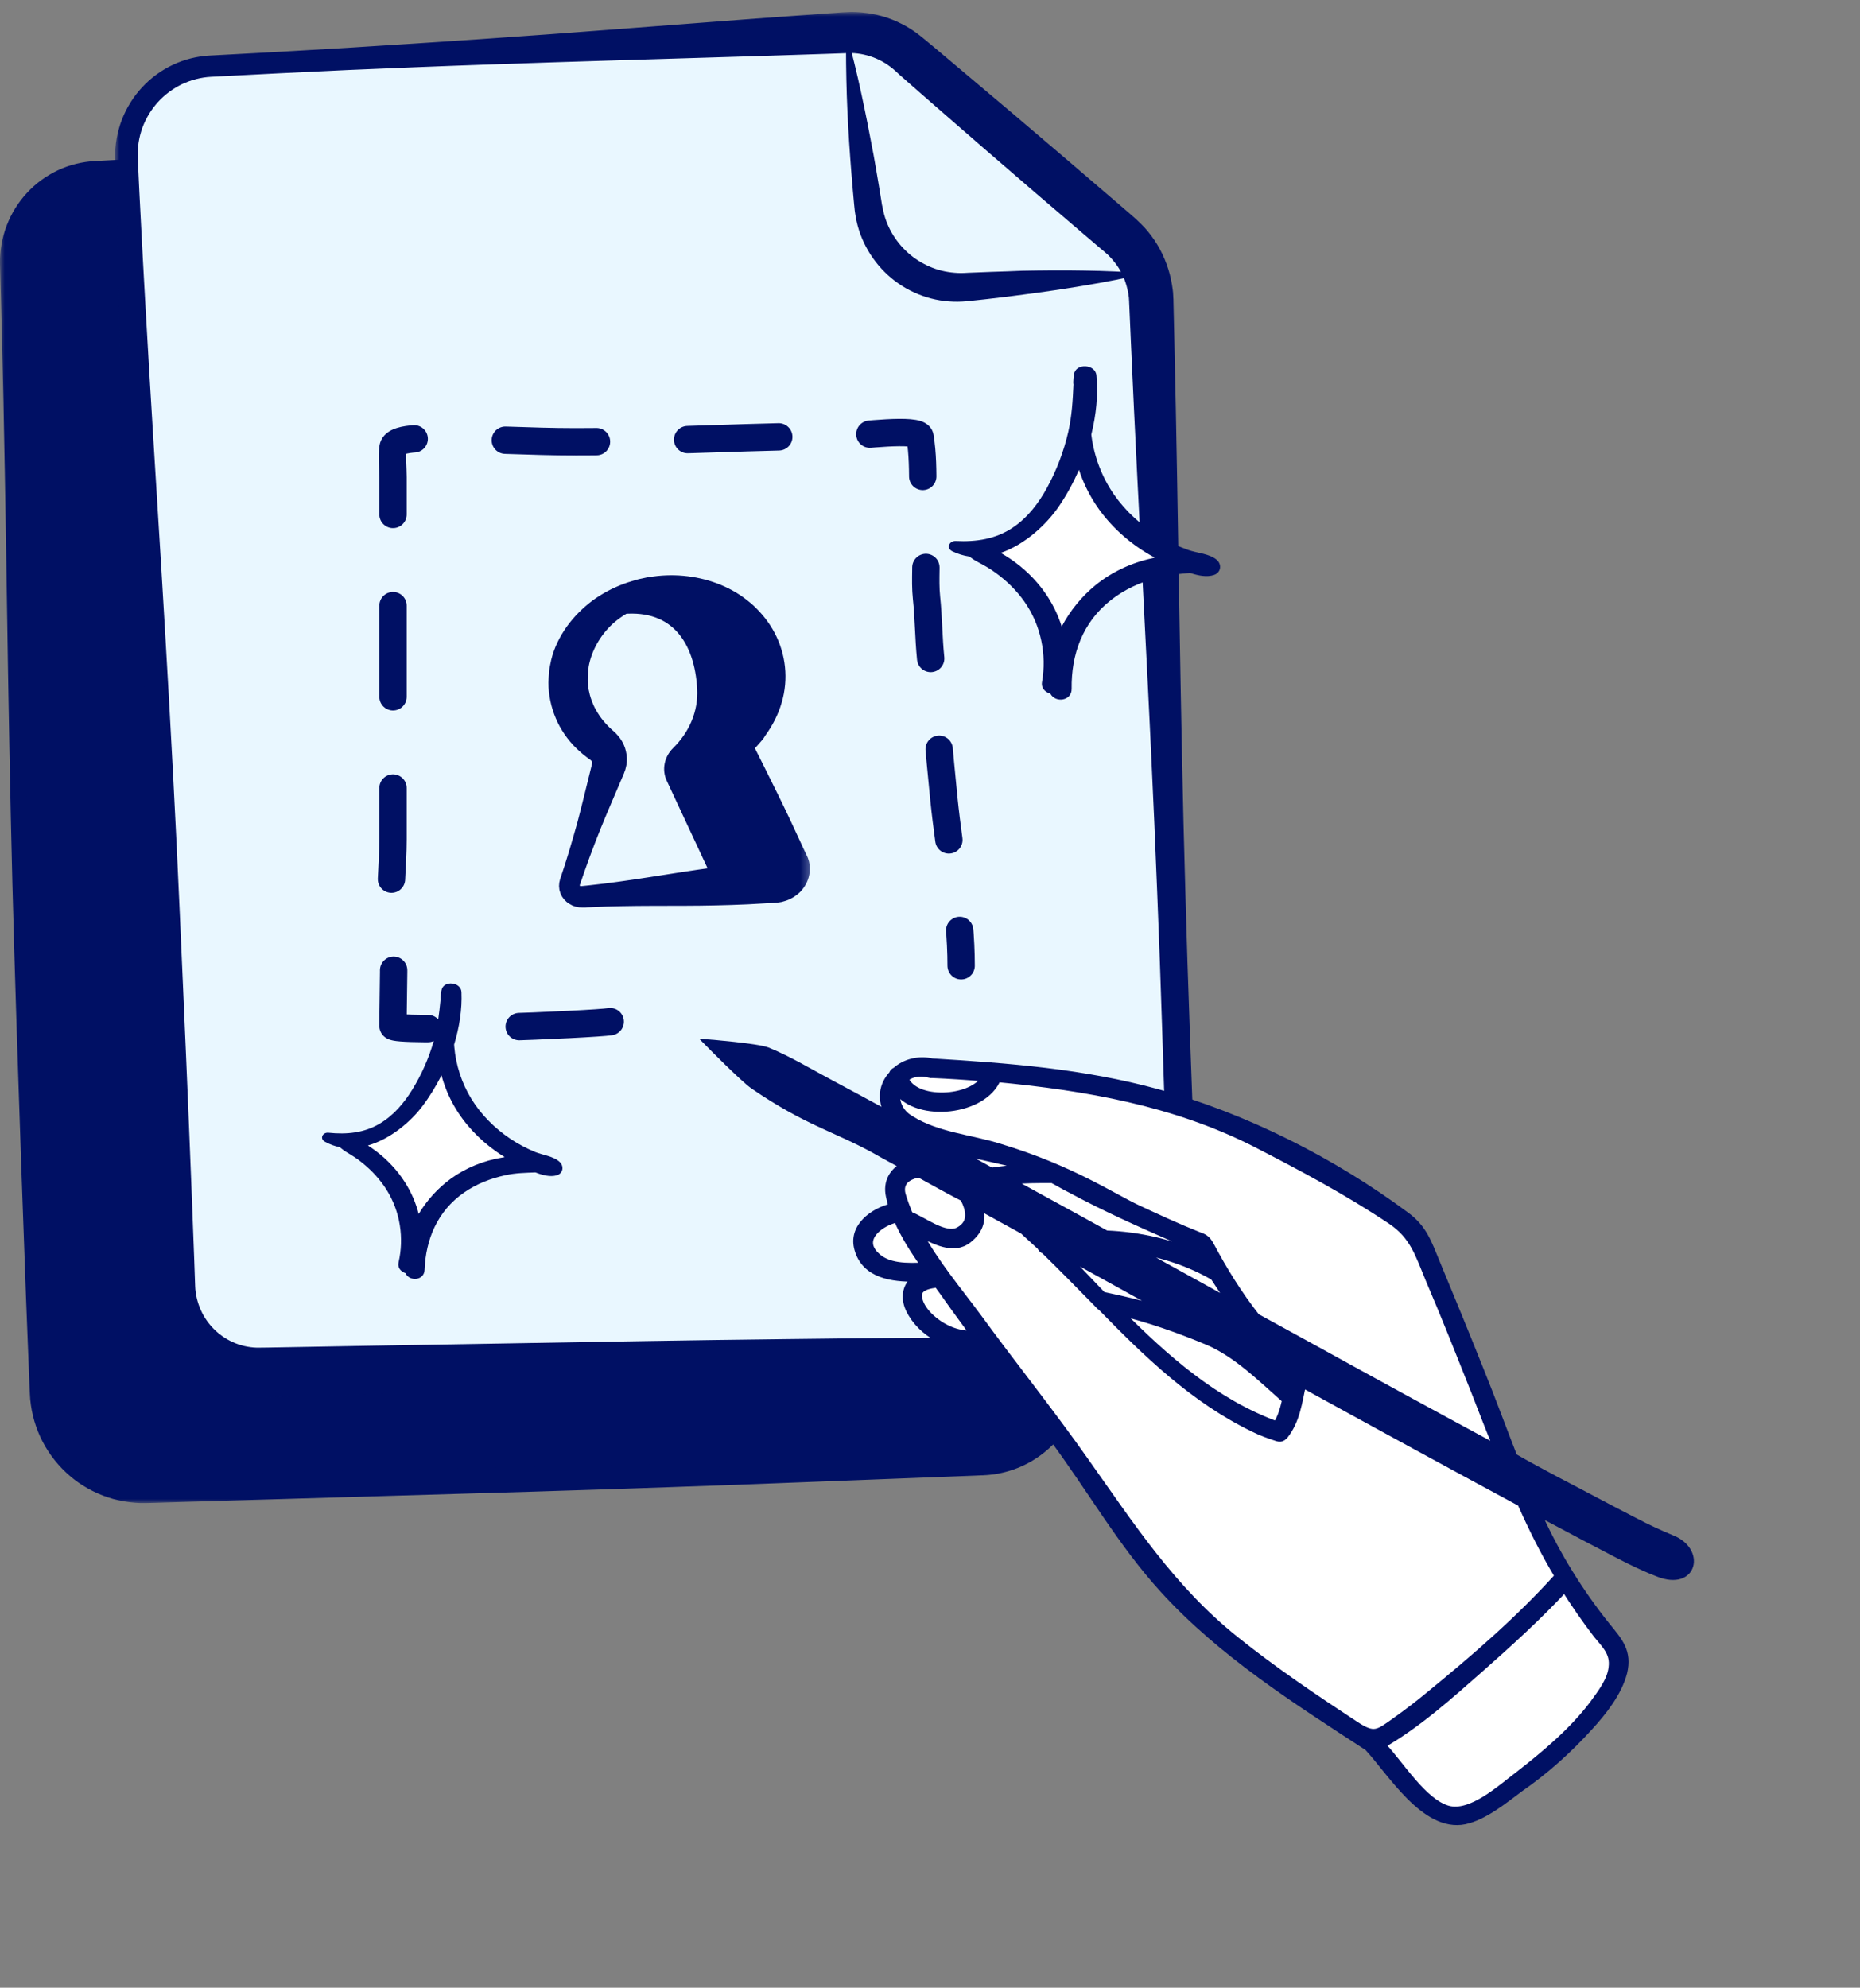 <svg width="204" height="218" viewBox="0 0 204 218" fill="none" xmlns="http://www.w3.org/2000/svg">
<rect x="0" y="0" width="204" height="218" fill="#808080" stroke="none"/>
<mask id="path-1-outside-1" maskUnits="userSpaceOnUse" x="0" y="12.885" width="119" height="152" fill="black">
<rect fill="white" y="12.885" width="119" height="152"/>
<path d="M10.455 18.663C15.456 18.407 20.446 18.119 25.448 17.82C27.943 17.665 30.438 17.51 32.944 17.343L36.693 17.099L40.441 16.845L47.926 16.312L55.412 15.747L70.372 14.605L77.858 14.062L79.726 13.929L79.957 13.918C80.034 13.918 80.111 13.907 80.199 13.907C80.375 13.896 80.551 13.885 80.727 13.885C81.079 13.885 81.43 13.896 81.782 13.929C83.211 14.051 84.596 14.45 85.86 15.104C86.498 15.426 87.091 15.814 87.652 16.257L87.861 16.423L88.047 16.578L88.41 16.878L89.136 17.476L92.016 19.904L97.775 24.759C101.601 28.007 105.426 31.277 109.229 34.547L110.658 35.778L111.01 36.088L111.186 36.243L111.384 36.421C111.515 36.543 111.647 36.665 111.779 36.798C111.9 36.931 112.032 37.053 112.153 37.186C113.131 38.25 113.89 39.514 114.384 40.877C114.637 41.553 114.813 42.263 114.934 42.972C114.967 43.15 114.989 43.327 115.011 43.504C115.033 43.682 115.055 43.859 115.055 44.047L115.066 44.313L115.077 44.446V44.568L115.088 45.045L115.176 48.825C115.648 69.011 115.791 89.197 116.385 109.383C116.528 114.427 116.682 119.471 116.869 124.514L117.143 132.074L117.44 139.634L117.759 147.194L117.847 149.09L117.869 149.567L117.88 149.811V150.065V150.32L117.869 150.575L117.858 150.83C117.858 150.919 117.847 150.997 117.836 151.085C117.737 152.427 117.363 153.757 116.77 154.965C115.571 157.393 113.417 159.322 110.856 160.219C110.218 160.441 109.559 160.607 108.888 160.707C108.723 160.729 108.548 160.752 108.383 160.763C108.218 160.785 108.042 160.785 107.877 160.796L107.745 160.807H107.624L107.393 160.818L106.921 160.84L103.172 160.984L88.168 161.561L80.672 161.849L73.164 162.115C63.161 162.47 53.159 162.758 43.156 163.046L28.152 163.49L20.644 163.711L16.896 163.822L15.951 163.844C15.764 163.844 15.588 163.844 15.401 163.844L14.851 163.811C14.115 163.756 13.389 163.623 12.675 163.434C11.257 163.035 9.905 162.359 8.74 161.461C7.575 160.552 6.574 159.421 5.827 158.135C5.079 156.85 4.585 155.42 4.376 153.934L4.31 153.38C4.299 153.191 4.288 153.014 4.277 152.826L4.233 151.872L4.156 149.977C3.947 144.933 3.76 139.889 3.585 134.846C3.398 129.802 3.222 124.758 3.057 119.714C2.892 114.671 2.716 109.627 2.573 104.583C2.266 94.485 2.068 84.386 1.892 74.299C1.727 64.2 1.595 54.113 1.375 44.014L1.287 40.234L1.199 36.454L1.001 28.872C0.979 27.575 1.21 26.289 1.672 25.081C2.134 23.884 2.826 22.764 3.694 21.833C4.563 20.891 5.618 20.126 6.772 19.582C7.926 19.039 9.18 18.729 10.455 18.663ZM10.477 18.995C9.245 19.061 8.036 19.372 6.926 19.893C5.805 20.436 4.794 21.179 3.969 22.088C3.145 22.997 2.485 24.072 2.057 25.236C1.639 26.389 1.441 27.63 1.485 28.861C1.595 31.377 1.727 33.904 1.859 36.421L2.057 40.201L2.266 43.981C2.826 54.057 3.475 64.134 4.09 74.21C4.695 84.286 5.277 94.363 5.761 104.45C6.003 109.494 6.223 114.538 6.442 119.57C6.673 124.614 6.882 129.658 7.091 134.701C7.3 139.745 7.498 144.789 7.685 149.833L7.751 151.728L7.784 152.659C7.795 152.792 7.795 152.914 7.806 153.047L7.849 153.435C7.992 154.455 8.333 155.453 8.839 156.351C9.355 157.249 10.037 158.047 10.85 158.679C11.664 159.322 12.598 159.798 13.576 160.075C14.071 160.219 14.577 160.308 15.093 160.352L15.478 160.375C15.61 160.375 15.742 160.375 15.863 160.375L16.786 160.364L20.534 160.297L28.042 160.164L43.057 159.909C53.06 159.743 63.074 159.554 73.076 159.443L80.584 159.355L88.091 159.288L103.106 159.166L106.855 159.133H107.327H107.558H107.679H107.789C107.932 159.122 108.075 159.133 108.218 159.111C108.361 159.1 108.504 159.089 108.646 159.078C109.218 159.011 109.779 158.889 110.328 158.712C111.427 158.357 112.45 157.792 113.34 157.038C114.23 156.295 114.967 155.364 115.517 154.333C116.066 153.302 116.407 152.161 116.517 150.986C116.528 150.908 116.539 150.841 116.539 150.764L116.55 150.542L116.561 150.32V150.099V149.877V149.644L116.55 149.168L116.506 147.272L116.308 139.701L116.088 132.13L115.846 124.559C115.681 119.515 115.506 114.471 115.297 109.427C114.516 89.252 113.296 69.1 112.406 48.936L112.241 45.156L112.219 44.679V44.557L112.208 44.458L112.197 44.258C112.197 44.125 112.175 43.992 112.153 43.859C112.142 43.726 112.12 43.593 112.087 43.46C111.988 42.928 111.845 42.407 111.658 41.908C111.471 41.409 111.23 40.921 110.944 40.467C110.658 40.012 110.328 39.591 109.966 39.192C109.878 39.092 109.779 39.004 109.691 38.904C109.603 38.804 109.493 38.715 109.394 38.627L109.24 38.494L109.064 38.339L108.701 38.039L107.272 36.82C103.447 33.561 99.644 30.291 95.841 26.998L90.158 22.055L87.322 19.571L86.618 18.951L86.3 18.651L86.124 18.496L85.97 18.363C85.552 18.02 85.112 17.709 84.629 17.443C83.684 16.922 82.628 16.578 81.551 16.445C81.276 16.412 81.013 16.39 80.738 16.39C80.606 16.39 80.463 16.39 80.331 16.39C80.265 16.39 80.177 16.39 80.1 16.401L79.869 16.412L77.99 16.479L70.482 16.723L55.478 17.177L47.97 17.41L40.463 17.665L36.715 17.798L32.966 17.942C30.471 18.042 27.965 18.142 25.47 18.252C20.468 18.485 15.467 18.729 10.477 18.995Z"/>
</mask>
<path d="M10.455 18.663C15.456 18.407 20.446 18.119 25.448 17.82C27.943 17.665 30.438 17.51 32.944 17.343L36.693 17.099L40.441 16.845L47.926 16.312L55.412 15.747L70.372 14.605L77.858 14.062L79.726 13.929L79.957 13.918C80.034 13.918 80.111 13.907 80.199 13.907C80.375 13.896 80.551 13.885 80.727 13.885C81.079 13.885 81.43 13.896 81.782 13.929C83.211 14.051 84.596 14.45 85.86 15.104C86.498 15.426 87.091 15.814 87.652 16.257L87.861 16.423L88.047 16.578L88.41 16.878L89.136 17.476L92.016 19.904L97.775 24.759C101.601 28.007 105.426 31.277 109.229 34.547L110.658 35.778L111.01 36.088L111.186 36.243L111.384 36.421C111.515 36.543 111.647 36.665 111.779 36.798C111.9 36.931 112.032 37.053 112.153 37.186C113.131 38.25 113.89 39.514 114.384 40.877C114.637 41.553 114.813 42.263 114.934 42.972C114.967 43.15 114.989 43.327 115.011 43.504C115.033 43.682 115.055 43.859 115.055 44.047L115.066 44.313L115.077 44.446V44.568L115.088 45.045L115.176 48.825C115.648 69.011 115.791 89.197 116.385 109.383C116.528 114.427 116.682 119.471 116.869 124.514L117.143 132.074L117.44 139.634L117.759 147.194L117.847 149.09L117.869 149.567L117.88 149.811V150.065V150.32L117.869 150.575L117.858 150.83C117.858 150.919 117.847 150.997 117.836 151.085C117.737 152.427 117.363 153.757 116.77 154.965C115.571 157.393 113.417 159.322 110.856 160.219C110.218 160.441 109.559 160.607 108.888 160.707C108.723 160.729 108.548 160.752 108.383 160.763C108.218 160.785 108.042 160.785 107.877 160.796L107.745 160.807H107.624L107.393 160.818L106.921 160.84L103.172 160.984L88.168 161.561L80.672 161.849L73.164 162.115C63.161 162.47 53.159 162.758 43.156 163.046L28.152 163.49L20.644 163.711L16.896 163.822L15.951 163.844C15.764 163.844 15.588 163.844 15.401 163.844L14.851 163.811C14.115 163.756 13.389 163.623 12.675 163.434C11.257 163.035 9.905 162.359 8.74 161.461C7.575 160.552 6.574 159.421 5.827 158.135C5.079 156.85 4.585 155.42 4.376 153.934L4.31 153.38C4.299 153.191 4.288 153.014 4.277 152.826L4.233 151.872L4.156 149.977C3.947 144.933 3.76 139.889 3.585 134.846C3.398 129.802 3.222 124.758 3.057 119.714C2.892 114.671 2.716 109.627 2.573 104.583C2.266 94.485 2.068 84.386 1.892 74.299C1.727 64.2 1.595 54.113 1.375 44.014L1.287 40.234L1.199 36.454L1.001 28.872C0.979 27.575 1.21 26.289 1.672 25.081C2.134 23.884 2.826 22.764 3.694 21.833C4.563 20.891 5.618 20.126 6.772 19.582C7.926 19.039 9.18 18.729 10.455 18.663ZM10.477 18.995C9.245 19.061 8.036 19.372 6.926 19.893C5.805 20.436 4.794 21.179 3.969 22.088C3.145 22.997 2.485 24.072 2.057 25.236C1.639 26.389 1.441 27.63 1.485 28.861C1.595 31.377 1.727 33.904 1.859 36.421L2.057 40.201L2.266 43.981C2.826 54.057 3.475 64.134 4.09 74.21C4.695 84.286 5.277 94.363 5.761 104.45C6.003 109.494 6.223 114.538 6.442 119.57C6.673 124.614 6.882 129.658 7.091 134.701C7.3 139.745 7.498 144.789 7.685 149.833L7.751 151.728L7.784 152.659C7.795 152.792 7.795 152.914 7.806 153.047L7.849 153.435C7.992 154.455 8.333 155.453 8.839 156.351C9.355 157.249 10.037 158.047 10.85 158.679C11.664 159.322 12.598 159.798 13.576 160.075C14.071 160.219 14.577 160.308 15.093 160.352L15.478 160.375C15.61 160.375 15.742 160.375 15.863 160.375L16.786 160.364L20.534 160.297L28.042 160.164L43.057 159.909C53.06 159.743 63.074 159.554 73.076 159.443L80.584 159.355L88.091 159.288L103.106 159.166L106.855 159.133H107.327H107.558H107.679H107.789C107.932 159.122 108.075 159.133 108.218 159.111C108.361 159.1 108.504 159.089 108.646 159.078C109.218 159.011 109.779 158.889 110.328 158.712C111.427 158.357 112.45 157.792 113.34 157.038C114.23 156.295 114.967 155.364 115.517 154.333C116.066 153.302 116.407 152.161 116.517 150.986C116.528 150.908 116.539 150.841 116.539 150.764L116.55 150.542L116.561 150.32V150.099V149.877V149.644L116.55 149.168L116.506 147.272L116.308 139.701L116.088 132.13L115.846 124.559C115.681 119.515 115.506 114.471 115.297 109.427C114.516 89.252 113.296 69.1 112.406 48.936L112.241 45.156L112.219 44.679V44.557L112.208 44.458L112.197 44.258C112.197 44.125 112.175 43.992 112.153 43.859C112.142 43.726 112.12 43.593 112.087 43.46C111.988 42.928 111.845 42.407 111.658 41.908C111.471 41.409 111.23 40.921 110.944 40.467C110.658 40.012 110.328 39.591 109.966 39.192C109.878 39.092 109.779 39.004 109.691 38.904C109.603 38.804 109.493 38.715 109.394 38.627L109.24 38.494L109.064 38.339L108.701 38.039L107.272 36.82C103.447 33.561 99.644 30.291 95.841 26.998L90.158 22.055L87.322 19.571L86.618 18.951L86.3 18.651L86.124 18.496L85.97 18.363C85.552 18.02 85.112 17.709 84.629 17.443C83.684 16.922 82.628 16.578 81.551 16.445C81.276 16.412 81.013 16.39 80.738 16.39C80.606 16.39 80.463 16.39 80.331 16.39C80.265 16.39 80.177 16.39 80.1 16.401L79.869 16.412L77.99 16.479L70.482 16.723L55.478 17.177L47.97 17.41L40.463 17.665L36.715 17.798L32.966 17.942C30.471 18.042 27.965 18.142 25.47 18.252C20.468 18.485 15.467 18.729 10.477 18.995Z" fill="#001064"/>
<path d="M10.455 18.663C15.456 18.407 20.446 18.119 25.448 17.82C27.943 17.665 30.438 17.51 32.944 17.343L36.693 17.099L40.441 16.845L47.926 16.312L55.412 15.747L70.372 14.605L77.858 14.062L79.726 13.929L79.957 13.918C80.034 13.918 80.111 13.907 80.199 13.907C80.375 13.896 80.551 13.885 80.727 13.885C81.079 13.885 81.43 13.896 81.782 13.929C83.211 14.051 84.596 14.45 85.86 15.104C86.498 15.426 87.091 15.814 87.652 16.257L87.861 16.423L88.047 16.578L88.41 16.878L89.136 17.476L92.016 19.904L97.775 24.759C101.601 28.007 105.426 31.277 109.229 34.547L110.658 35.778L111.01 36.088L111.186 36.243L111.384 36.421C111.515 36.543 111.647 36.665 111.779 36.798C111.9 36.931 112.032 37.053 112.153 37.186C113.131 38.25 113.89 39.514 114.384 40.877C114.637 41.553 114.813 42.263 114.934 42.972C114.967 43.15 114.989 43.327 115.011 43.504C115.033 43.682 115.055 43.859 115.055 44.047L115.066 44.313L115.077 44.446V44.568L115.088 45.045L115.176 48.825C115.648 69.011 115.791 89.197 116.385 109.383C116.528 114.427 116.682 119.471 116.869 124.514L117.143 132.074L117.44 139.634L117.759 147.194L117.847 149.09L117.869 149.567L117.88 149.811V150.065V150.32L117.869 150.575L117.858 150.83C117.858 150.919 117.847 150.997 117.836 151.085C117.737 152.427 117.363 153.757 116.77 154.965C115.571 157.393 113.417 159.322 110.856 160.219C110.218 160.441 109.559 160.607 108.888 160.707C108.723 160.729 108.548 160.752 108.383 160.763C108.218 160.785 108.042 160.785 107.877 160.796L107.745 160.807H107.624L107.393 160.818L106.921 160.84L103.172 160.984L88.168 161.561L80.672 161.849L73.164 162.115C63.161 162.47 53.159 162.758 43.156 163.046L28.152 163.49L20.644 163.711L16.896 163.822L15.951 163.844C15.764 163.844 15.588 163.844 15.401 163.844L14.851 163.811C14.115 163.756 13.389 163.623 12.675 163.434C11.257 163.035 9.905 162.359 8.74 161.461C7.575 160.552 6.574 159.421 5.827 158.135C5.079 156.85 4.585 155.42 4.376 153.934L4.31 153.38C4.299 153.191 4.288 153.014 4.277 152.826L4.233 151.872L4.156 149.977C3.947 144.933 3.76 139.889 3.585 134.846C3.398 129.802 3.222 124.758 3.057 119.714C2.892 114.671 2.716 109.627 2.573 104.583C2.266 94.485 2.068 84.386 1.892 74.299C1.727 64.2 1.595 54.113 1.375 44.014L1.287 40.234L1.199 36.454L1.001 28.872C0.979 27.575 1.21 26.289 1.672 25.081C2.134 23.884 2.826 22.764 3.694 21.833C4.563 20.891 5.618 20.126 6.772 19.582C7.926 19.039 9.18 18.729 10.455 18.663ZM10.477 18.995C9.245 19.061 8.036 19.372 6.926 19.893C5.805 20.436 4.794 21.179 3.969 22.088C3.145 22.997 2.485 24.072 2.057 25.236C1.639 26.389 1.441 27.63 1.485 28.861C1.595 31.377 1.727 33.904 1.859 36.421L2.057 40.201L2.266 43.981C2.826 54.057 3.475 64.134 4.09 74.21C4.695 84.286 5.277 94.363 5.761 104.45C6.003 109.494 6.223 114.538 6.442 119.57C6.673 124.614 6.882 129.658 7.091 134.701C7.3 139.745 7.498 144.789 7.685 149.833L7.751 151.728L7.784 152.659C7.795 152.792 7.795 152.914 7.806 153.047L7.849 153.435C7.992 154.455 8.333 155.453 8.839 156.351C9.355 157.249 10.037 158.047 10.85 158.679C11.664 159.322 12.598 159.798 13.576 160.075C14.071 160.219 14.577 160.308 15.093 160.352L15.478 160.375C15.61 160.375 15.742 160.375 15.863 160.375L16.786 160.364L20.534 160.297L28.042 160.164L43.057 159.909C53.06 159.743 63.074 159.554 73.076 159.443L80.584 159.355L88.091 159.288L103.106 159.166L106.855 159.133H107.327H107.558H107.679H107.789C107.932 159.122 108.075 159.133 108.218 159.111C108.361 159.1 108.504 159.089 108.646 159.078C109.218 159.011 109.779 158.889 110.328 158.712C111.427 158.357 112.45 157.792 113.34 157.038C114.23 156.295 114.967 155.364 115.517 154.333C116.066 153.302 116.407 152.161 116.517 150.986C116.528 150.908 116.539 150.841 116.539 150.764L116.55 150.542L116.561 150.32V150.099V149.877V149.644L116.55 149.168L116.506 147.272L116.308 139.701L116.088 132.13L115.846 124.559C115.681 119.515 115.506 114.471 115.297 109.427C114.516 89.252 113.296 69.1 112.406 48.936L112.241 45.156L112.219 44.679V44.557L112.208 44.458L112.197 44.258C112.197 44.125 112.175 43.992 112.153 43.859C112.142 43.726 112.12 43.593 112.087 43.46C111.988 42.928 111.845 42.407 111.658 41.908C111.471 41.409 111.23 40.921 110.944 40.467C110.658 40.012 110.328 39.591 109.966 39.192C109.878 39.092 109.779 39.004 109.691 38.904C109.603 38.804 109.493 38.715 109.394 38.627L109.24 38.494L109.064 38.339L108.701 38.039L107.272 36.82C103.447 33.561 99.644 30.291 95.841 26.998L90.158 22.055L87.322 19.571L86.618 18.951L86.3 18.651L86.124 18.496L85.97 18.363C85.552 18.02 85.112 17.709 84.629 17.443C83.684 16.922 82.628 16.578 81.551 16.445C81.276 16.412 81.013 16.39 80.738 16.39C80.606 16.39 80.463 16.39 80.331 16.39C80.265 16.39 80.177 16.39 80.1 16.401L79.869 16.412L77.99 16.479L70.482 16.723L55.478 17.177L47.97 17.41L40.463 17.665L36.715 17.798L32.966 17.942C30.471 18.042 27.965 18.142 25.47 18.252C20.468 18.485 15.467 18.729 10.477 18.995Z" stroke="#001064" stroke-width="2" mask="url(#path-1-outside-1)"/>
<path d="M80.202 15.16C80.531 16.269 80.806 17.377 81.081 18.486C81.356 19.594 81.609 20.714 81.85 21.833C82.334 24.061 82.774 26.301 83.192 28.551L83.488 30.236C83.587 30.801 83.675 31.355 83.774 31.921C83.862 32.486 83.961 33.041 84.049 33.606L84.115 34.027L84.137 34.127L84.159 34.215L84.192 34.393C84.214 34.515 84.236 34.626 84.269 34.748L84.313 34.925C84.324 34.98 84.346 35.036 84.357 35.102C84.862 36.953 85.995 38.594 87.501 39.736C87.874 40.024 88.281 40.279 88.699 40.501C89.116 40.722 89.545 40.911 89.996 41.066C90.886 41.365 91.831 41.51 92.788 41.521L93.15 41.51L93.568 41.487L94.415 41.454C94.975 41.432 95.547 41.41 96.107 41.388L97.8 41.332L99.493 41.266C101.757 41.221 104.011 41.199 106.286 41.243C107.418 41.266 108.55 41.288 109.693 41.343C110.826 41.388 111.969 41.454 113.101 41.543C111.991 41.809 110.87 42.042 109.759 42.263C108.649 42.485 107.528 42.684 106.407 42.873C104.175 43.25 101.933 43.582 99.691 43.871L98.009 44.092L96.327 44.292C95.766 44.358 95.206 44.425 94.645 44.48L93.799 44.569L93.381 44.613L92.898 44.647C91.6 44.713 90.27 44.558 89.017 44.17C88.391 43.97 87.775 43.727 87.193 43.427C86.61 43.128 86.049 42.773 85.522 42.374C83.422 40.778 81.894 38.417 81.334 35.845C81.312 35.767 81.301 35.69 81.279 35.601L81.235 35.357C81.202 35.191 81.18 35.036 81.158 34.87L81.125 34.626L81.114 34.504L81.103 34.393L81.059 33.972C81.004 33.406 80.96 32.841 80.905 32.264C80.861 31.699 80.806 31.134 80.762 30.557L80.63 28.85C80.466 26.578 80.334 24.294 80.257 22.011C80.224 20.869 80.191 19.727 80.18 18.574C80.169 17.455 80.158 16.302 80.202 15.16Z" fill="#001064"/>
<path d="M10.178 19.381L83.612 15.91L90.783 21.406L114.018 41.076L117.461 144.343V151.574L112.584 158.227L107.421 159.963L17.923 161.699H10.178L4.154 151.574L1.859 30.663V26.324L4.154 21.406L10.178 19.381Z" fill="#001064"/>
<path d="M23.088 8.1L96.522 4.629L103.694 10.125L126.929 29.795L130.371 133.062V140.293L125.494 146.946L120.331 148.682L30.833 150.417H23.088L17.064 140.293L14.77 19.381V15.042L17.064 10.125L23.088 8.1Z" fill="#E9F7FF"/>
<mask id="path-5-outside-2" maskUnits="userSpaceOnUse" x="12.621" y="1.314" width="119" height="152" fill="black">
<rect fill="white" x="12.621" y="1.314" width="119" height="152"/>
<path d="M23.076 7.092C28.077 6.837 33.067 6.549 38.069 6.25C40.564 6.094 43.059 5.939 45.565 5.773L49.314 5.529L53.062 5.274L60.548 4.742L68.033 4.177L82.993 3.035L90.479 2.492L92.347 2.359L92.578 2.348C92.655 2.348 92.732 2.337 92.82 2.337C92.996 2.326 93.172 2.314 93.348 2.314C93.7 2.314 94.051 2.326 94.403 2.359C95.832 2.481 97.217 2.88 98.481 3.534C99.119 3.855 99.712 4.243 100.273 4.687L100.482 4.853L100.669 5.008L101.031 5.307L101.757 5.906L104.637 8.334L110.396 13.189C114.222 16.437 118.047 19.707 121.85 22.977L123.279 24.208L123.631 24.518L123.807 24.673L124.005 24.851C124.137 24.972 124.268 25.094 124.4 25.227C124.521 25.36 124.653 25.482 124.774 25.615C125.752 26.68 126.511 27.943 127.005 29.307C127.258 29.983 127.434 30.692 127.555 31.402C127.588 31.579 127.61 31.756 127.632 31.934C127.654 32.111 127.676 32.289 127.676 32.477L127.687 32.743L127.698 32.876V32.998L127.709 33.475L127.797 37.255C128.27 57.441 128.412 77.627 129.006 97.813C129.149 102.856 129.303 107.9 129.49 112.944L129.764 120.504L130.061 128.064L130.38 135.624L130.468 137.52L130.49 137.996L130.501 138.24V138.495V138.75L130.49 139.005L130.479 139.26C130.479 139.349 130.468 139.426 130.457 139.515C130.358 140.856 129.984 142.186 129.391 143.395C128.193 145.822 126.038 147.751 123.477 148.649C122.839 148.871 122.18 149.037 121.509 149.137C121.345 149.159 121.169 149.181 121.004 149.192C120.839 149.214 120.663 149.214 120.498 149.226L120.366 149.237H120.245L120.014 149.248L119.542 149.27L115.794 149.414L100.789 149.99L93.293 150.279L85.785 150.545C75.782 150.899 65.78 151.188 55.777 151.476L40.773 151.919L33.265 152.141L29.517 152.252L28.572 152.274C28.385 152.274 28.209 152.274 28.022 152.274L27.473 152.241C26.736 152.185 26.011 152.052 25.296 151.864C23.878 151.465 22.526 150.789 21.361 149.891C20.196 148.982 19.195 147.851 18.448 146.565C17.701 145.279 17.206 143.849 16.997 142.364L16.931 141.81C16.92 141.621 16.909 141.444 16.898 141.255L16.854 140.302L16.777 138.406C16.568 133.363 16.381 128.319 16.206 123.275C16.019 118.232 15.843 113.188 15.678 108.144C15.513 103.1 15.337 98.057 15.194 93.013C14.887 82.914 14.689 72.816 14.513 62.728C14.348 52.63 14.216 42.542 13.996 32.444L13.908 28.664L13.82 24.884L13.623 17.302C13.601 16.005 13.831 14.719 14.293 13.51C14.755 12.313 15.447 11.194 16.316 10.262C17.184 9.32 18.239 8.555 19.393 8.012C20.547 7.469 21.801 7.159 23.076 7.092ZM23.098 7.425C21.867 7.491 20.657 7.802 19.547 8.323C18.426 8.866 17.415 9.608 16.59 10.517C15.766 11.426 15.107 12.502 14.678 13.666C14.26 14.819 14.062 16.06 14.106 17.291C14.216 19.807 14.348 22.334 14.48 24.851L14.678 28.631L14.887 32.411C15.447 42.487 16.096 52.563 16.711 62.64C17.316 72.716 17.898 82.792 18.382 92.88C18.624 97.924 18.844 102.967 19.064 108C19.294 113.044 19.503 118.087 19.712 123.131C19.921 128.175 20.119 133.219 20.306 138.262L20.372 140.158L20.405 141.089C20.416 141.222 20.416 141.344 20.427 141.477L20.471 141.865C20.613 142.885 20.954 143.883 21.46 144.78C21.977 145.678 22.658 146.476 23.471 147.108C24.285 147.751 25.219 148.228 26.197 148.505C26.692 148.649 27.198 148.738 27.714 148.782L28.099 148.804C28.231 148.804 28.363 148.804 28.484 148.804L29.407 148.793L33.155 148.727L40.663 148.594L55.678 148.339C65.681 148.172 75.695 147.984 85.697 147.873L93.205 147.785L100.712 147.718L115.728 147.596L119.476 147.563H119.949H120.179H120.3H120.41C120.553 147.552 120.696 147.563 120.839 147.541C120.982 147.53 121.125 147.518 121.268 147.507C121.839 147.441 122.4 147.319 122.949 147.142C124.049 146.787 125.071 146.221 125.961 145.468C126.852 144.725 127.588 143.794 128.138 142.763C128.687 141.732 129.028 140.59 129.138 139.415C129.149 139.338 129.16 139.271 129.16 139.194L129.171 138.972L129.182 138.75V138.528V138.307V138.074L129.171 137.597L129.127 135.702L128.929 128.131L128.709 120.559L128.467 112.988C128.302 107.945 128.127 102.901 127.918 97.857C127.137 77.682 125.917 57.529 125.027 37.366L124.862 33.586L124.84 33.109V32.987L124.829 32.887L124.818 32.688C124.818 32.555 124.796 32.422 124.774 32.289C124.763 32.156 124.741 32.023 124.708 31.89C124.609 31.358 124.466 30.837 124.279 30.338C124.093 29.839 123.851 29.351 123.565 28.897C123.279 28.442 122.949 28.021 122.587 27.622C122.499 27.522 122.4 27.433 122.312 27.334C122.224 27.234 122.114 27.145 122.015 27.056L121.861 26.923L121.685 26.768L121.323 26.469L119.894 25.25C116.068 21.991 112.265 18.72 108.462 15.428L102.779 10.484L99.943 8.001L99.24 7.38L98.921 7.081L98.745 6.926L98.591 6.793C98.173 6.449 97.734 6.139 97.25 5.873C96.305 5.352 95.249 5.008 94.172 4.875C93.897 4.842 93.634 4.82 93.359 4.82C93.227 4.82 93.084 4.82 92.952 4.82C92.886 4.82 92.798 4.82 92.721 4.831L92.49 4.842L90.611 4.908L83.103 5.152L68.099 5.607L60.592 5.84L53.084 6.094L49.336 6.228L45.587 6.372C43.092 6.471 40.586 6.571 38.091 6.682C33.089 6.915 28.088 7.159 23.098 7.425Z"/>
</mask>
<path d="M23.076 7.092C28.077 6.837 33.067 6.549 38.069 6.25C40.564 6.094 43.059 5.939 45.565 5.773L49.314 5.529L53.062 5.274L60.548 4.742L68.033 4.177L82.993 3.035L90.479 2.492L92.347 2.359L92.578 2.348C92.655 2.348 92.732 2.337 92.82 2.337C92.996 2.326 93.172 2.314 93.348 2.314C93.7 2.314 94.051 2.326 94.403 2.359C95.832 2.481 97.217 2.88 98.481 3.534C99.119 3.855 99.712 4.243 100.273 4.687L100.482 4.853L100.669 5.008L101.031 5.307L101.757 5.906L104.637 8.334L110.396 13.189C114.222 16.437 118.047 19.707 121.85 22.977L123.279 24.208L123.631 24.518L123.807 24.673L124.005 24.851C124.137 24.972 124.268 25.094 124.4 25.227C124.521 25.36 124.653 25.482 124.774 25.615C125.752 26.68 126.511 27.943 127.005 29.307C127.258 29.983 127.434 30.692 127.555 31.402C127.588 31.579 127.61 31.756 127.632 31.934C127.654 32.111 127.676 32.289 127.676 32.477L127.687 32.743L127.698 32.876V32.998L127.709 33.475L127.797 37.255C128.27 57.441 128.412 77.627 129.006 97.813C129.149 102.856 129.303 107.9 129.49 112.944L129.764 120.504L130.061 128.064L130.38 135.624L130.468 137.52L130.49 137.996L130.501 138.24V138.495V138.75L130.49 139.005L130.479 139.26C130.479 139.349 130.468 139.426 130.457 139.515C130.358 140.856 129.984 142.186 129.391 143.395C128.193 145.822 126.038 147.751 123.477 148.649C122.839 148.871 122.18 149.037 121.509 149.137C121.345 149.159 121.169 149.181 121.004 149.192C120.839 149.214 120.663 149.214 120.498 149.226L120.366 149.237H120.245L120.014 149.248L119.542 149.27L115.794 149.414L100.789 149.99L93.293 150.279L85.785 150.545C75.782 150.899 65.78 151.188 55.777 151.476L40.773 151.919L33.265 152.141L29.517 152.252L28.572 152.274C28.385 152.274 28.209 152.274 28.022 152.274L27.473 152.241C26.736 152.185 26.011 152.052 25.296 151.864C23.878 151.465 22.526 150.789 21.361 149.891C20.196 148.982 19.195 147.851 18.448 146.565C17.701 145.279 17.206 143.849 16.997 142.364L16.931 141.81C16.92 141.621 16.909 141.444 16.898 141.255L16.854 140.302L16.777 138.406C16.568 133.363 16.381 128.319 16.206 123.275C16.019 118.232 15.843 113.188 15.678 108.144C15.513 103.1 15.337 98.057 15.194 93.013C14.887 82.914 14.689 72.816 14.513 62.728C14.348 52.63 14.216 42.542 13.996 32.444L13.908 28.664L13.82 24.884L13.623 17.302C13.601 16.005 13.831 14.719 14.293 13.51C14.755 12.313 15.447 11.194 16.316 10.262C17.184 9.32 18.239 8.555 19.393 8.012C20.547 7.469 21.801 7.159 23.076 7.092ZM23.098 7.425C21.867 7.491 20.657 7.802 19.547 8.323C18.426 8.866 17.415 9.608 16.59 10.517C15.766 11.426 15.107 12.502 14.678 13.666C14.26 14.819 14.062 16.06 14.106 17.291C14.216 19.807 14.348 22.334 14.48 24.851L14.678 28.631L14.887 32.411C15.447 42.487 16.096 52.563 16.711 62.64C17.316 72.716 17.898 82.792 18.382 92.88C18.624 97.924 18.844 102.967 19.064 108C19.294 113.044 19.503 118.087 19.712 123.131C19.921 128.175 20.119 133.219 20.306 138.262L20.372 140.158L20.405 141.089C20.416 141.222 20.416 141.344 20.427 141.477L20.471 141.865C20.613 142.885 20.954 143.883 21.46 144.78C21.977 145.678 22.658 146.476 23.471 147.108C24.285 147.751 25.219 148.228 26.197 148.505C26.692 148.649 27.198 148.738 27.714 148.782L28.099 148.804C28.231 148.804 28.363 148.804 28.484 148.804L29.407 148.793L33.155 148.727L40.663 148.594L55.678 148.339C65.681 148.172 75.695 147.984 85.697 147.873L93.205 147.785L100.712 147.718L115.728 147.596L119.476 147.563H119.949H120.179H120.3H120.41C120.553 147.552 120.696 147.563 120.839 147.541C120.982 147.53 121.125 147.518 121.268 147.507C121.839 147.441 122.4 147.319 122.949 147.142C124.049 146.787 125.071 146.221 125.961 145.468C126.852 144.725 127.588 143.794 128.138 142.763C128.687 141.732 129.028 140.59 129.138 139.415C129.149 139.338 129.16 139.271 129.16 139.194L129.171 138.972L129.182 138.75V138.528V138.307V138.074L129.171 137.597L129.127 135.702L128.929 128.131L128.709 120.559L128.467 112.988C128.302 107.945 128.127 102.901 127.918 97.857C127.137 77.682 125.917 57.529 125.027 37.366L124.862 33.586L124.84 33.109V32.987L124.829 32.887L124.818 32.688C124.818 32.555 124.796 32.422 124.774 32.289C124.763 32.156 124.741 32.023 124.708 31.89C124.609 31.358 124.466 30.837 124.279 30.338C124.093 29.839 123.851 29.351 123.565 28.897C123.279 28.442 122.949 28.021 122.587 27.622C122.499 27.522 122.4 27.433 122.312 27.334C122.224 27.234 122.114 27.145 122.015 27.056L121.861 26.923L121.685 26.768L121.323 26.469L119.894 25.25C116.068 21.991 112.265 18.72 108.462 15.428L102.779 10.484L99.943 8.001L99.24 7.38L98.921 7.081L98.745 6.926L98.591 6.793C98.173 6.449 97.734 6.139 97.25 5.873C96.305 5.352 95.249 5.008 94.172 4.875C93.897 4.842 93.634 4.82 93.359 4.82C93.227 4.82 93.084 4.82 92.952 4.82C92.886 4.82 92.798 4.82 92.721 4.831L92.49 4.842L90.611 4.908L83.103 5.152L68.099 5.607L60.592 5.84L53.084 6.094L49.336 6.228L45.587 6.372C43.092 6.471 40.586 6.571 38.091 6.682C33.089 6.915 28.088 7.159 23.098 7.425Z" fill="#001064"/>
<path d="M23.076 7.092C28.077 6.837 33.067 6.549 38.069 6.25C40.564 6.094 43.059 5.939 45.565 5.773L49.314 5.529L53.062 5.274L60.548 4.742L68.033 4.177L82.993 3.035L90.479 2.492L92.347 2.359L92.578 2.348C92.655 2.348 92.732 2.337 92.82 2.337C92.996 2.326 93.172 2.314 93.348 2.314C93.7 2.314 94.051 2.326 94.403 2.359C95.832 2.481 97.217 2.88 98.481 3.534C99.119 3.855 99.712 4.243 100.273 4.687L100.482 4.853L100.669 5.008L101.031 5.307L101.757 5.906L104.637 8.334L110.396 13.189C114.222 16.437 118.047 19.707 121.85 22.977L123.279 24.208L123.631 24.518L123.807 24.673L124.005 24.851C124.137 24.972 124.268 25.094 124.4 25.227C124.521 25.36 124.653 25.482 124.774 25.615C125.752 26.68 126.511 27.943 127.005 29.307C127.258 29.983 127.434 30.692 127.555 31.402C127.588 31.579 127.61 31.756 127.632 31.934C127.654 32.111 127.676 32.289 127.676 32.477L127.687 32.743L127.698 32.876V32.998L127.709 33.475L127.797 37.255C128.27 57.441 128.412 77.627 129.006 97.813C129.149 102.856 129.303 107.9 129.49 112.944L129.764 120.504L130.061 128.064L130.38 135.624L130.468 137.52L130.49 137.996L130.501 138.24V138.495V138.75L130.49 139.005L130.479 139.26C130.479 139.349 130.468 139.426 130.457 139.515C130.358 140.856 129.984 142.186 129.391 143.395C128.193 145.822 126.038 147.751 123.477 148.649C122.839 148.871 122.18 149.037 121.509 149.137C121.345 149.159 121.169 149.181 121.004 149.192C120.839 149.214 120.663 149.214 120.498 149.226L120.366 149.237H120.245L120.014 149.248L119.542 149.27L115.794 149.414L100.789 149.99L93.293 150.279L85.785 150.545C75.782 150.899 65.78 151.188 55.777 151.476L40.773 151.919L33.265 152.141L29.517 152.252L28.572 152.274C28.385 152.274 28.209 152.274 28.022 152.274L27.473 152.241C26.736 152.185 26.011 152.052 25.296 151.864C23.878 151.465 22.526 150.789 21.361 149.891C20.196 148.982 19.195 147.851 18.448 146.565C17.701 145.279 17.206 143.849 16.997 142.364L16.931 141.81C16.92 141.621 16.909 141.444 16.898 141.255L16.854 140.302L16.777 138.406C16.568 133.363 16.381 128.319 16.206 123.275C16.019 118.232 15.843 113.188 15.678 108.144C15.513 103.1 15.337 98.057 15.194 93.013C14.887 82.914 14.689 72.816 14.513 62.728C14.348 52.63 14.216 42.542 13.996 32.444L13.908 28.664L13.82 24.884L13.623 17.302C13.601 16.005 13.831 14.719 14.293 13.51C14.755 12.313 15.447 11.194 16.316 10.262C17.184 9.32 18.239 8.555 19.393 8.012C20.547 7.469 21.801 7.159 23.076 7.092ZM23.098 7.425C21.867 7.491 20.657 7.802 19.547 8.323C18.426 8.866 17.415 9.608 16.59 10.517C15.766 11.426 15.107 12.502 14.678 13.666C14.26 14.819 14.062 16.06 14.106 17.291C14.216 19.807 14.348 22.334 14.48 24.851L14.678 28.631L14.887 32.411C15.447 42.487 16.096 52.563 16.711 62.64C17.316 72.716 17.898 82.792 18.382 92.88C18.624 97.924 18.844 102.967 19.064 108C19.294 113.044 19.503 118.087 19.712 123.131C19.921 128.175 20.119 133.219 20.306 138.262L20.372 140.158L20.405 141.089C20.416 141.222 20.416 141.344 20.427 141.477L20.471 141.865C20.613 142.885 20.954 143.883 21.46 144.78C21.977 145.678 22.658 146.476 23.471 147.108C24.285 147.751 25.219 148.228 26.197 148.505C26.692 148.649 27.198 148.738 27.714 148.782L28.099 148.804C28.231 148.804 28.363 148.804 28.484 148.804L29.407 148.793L33.155 148.727L40.663 148.594L55.678 148.339C65.681 148.172 75.695 147.984 85.697 147.873L93.205 147.785L100.712 147.718L115.728 147.596L119.476 147.563H119.949H120.179H120.3H120.41C120.553 147.552 120.696 147.563 120.839 147.541C120.982 147.53 121.125 147.518 121.268 147.507C121.839 147.441 122.4 147.319 122.949 147.142C124.049 146.787 125.071 146.221 125.961 145.468C126.852 144.725 127.588 143.794 128.138 142.763C128.687 141.732 129.028 140.59 129.138 139.415C129.149 139.338 129.16 139.271 129.16 139.194L129.171 138.972L129.182 138.75V138.528V138.307V138.074L129.171 137.597L129.127 135.702L128.929 128.131L128.709 120.559L128.467 112.988C128.302 107.945 128.127 102.901 127.918 97.857C127.137 77.682 125.917 57.529 125.027 37.366L124.862 33.586L124.84 33.109V32.987L124.829 32.887L124.818 32.688C124.818 32.555 124.796 32.422 124.774 32.289C124.763 32.156 124.741 32.023 124.708 31.89C124.609 31.358 124.466 30.837 124.279 30.338C124.093 29.839 123.851 29.351 123.565 28.897C123.279 28.442 122.949 28.021 122.587 27.622C122.499 27.522 122.4 27.433 122.312 27.334C122.224 27.234 122.114 27.145 122.015 27.056L121.861 26.923L121.685 26.768L121.323 26.469L119.894 25.25C116.068 21.991 112.265 18.72 108.462 15.428L102.779 10.484L99.943 8.001L99.24 7.38L98.921 7.081L98.745 6.926L98.591 6.793C98.173 6.449 97.734 6.139 97.25 5.873C96.305 5.352 95.249 5.008 94.172 4.875C93.897 4.842 93.634 4.82 93.359 4.82C93.227 4.82 93.084 4.82 92.952 4.82C92.886 4.82 92.798 4.82 92.721 4.831L92.49 4.842L90.611 4.908L83.103 5.152L68.099 5.607L60.592 5.84L53.084 6.094L49.336 6.228L45.587 6.372C43.092 6.471 40.586 6.571 38.091 6.682C33.089 6.915 28.088 7.159 23.098 7.425Z" stroke="#001064" stroke-width="2" mask="url(#path-5-outside-2)"/>
<path d="M92.819 3.59C93.149 4.698 93.424 5.807 93.698 6.915C93.973 8.024 94.226 9.143 94.468 10.263C94.951 12.491 95.391 14.73 95.809 16.981L96.106 18.666C96.204 19.231 96.292 19.785 96.391 20.351C96.479 20.916 96.578 21.47 96.666 22.035L96.732 22.457L96.754 22.556L96.776 22.645L96.809 22.823C96.831 22.945 96.853 23.055 96.886 23.177L96.93 23.355C96.941 23.41 96.963 23.465 96.974 23.532C97.48 25.383 98.612 27.024 100.118 28.166C100.491 28.454 100.898 28.709 101.316 28.93C101.733 29.152 102.162 29.341 102.613 29.496C103.503 29.795 104.449 29.939 105.405 29.95L105.768 29.939L106.185 29.917L107.032 29.884C107.592 29.862 108.164 29.839 108.724 29.817L110.417 29.762L112.11 29.695C114.374 29.651 116.628 29.629 118.903 29.673C120.035 29.695 121.167 29.718 122.311 29.773C123.443 29.817 124.586 29.884 125.718 29.972C124.608 30.238 123.487 30.471 122.377 30.693C121.266 30.915 120.145 31.114 119.024 31.303C116.793 31.68 114.55 32.012 112.308 32.3L110.626 32.522L108.944 32.721C108.384 32.788 107.823 32.855 107.262 32.91L106.416 32.999L105.998 33.043L105.515 33.076C104.218 33.143 102.888 32.988 101.635 32.6C101.008 32.4 100.392 32.156 99.81 31.857C99.227 31.558 98.667 31.203 98.139 30.804C96.04 29.208 94.512 26.846 93.951 24.275C93.929 24.197 93.918 24.119 93.896 24.031L93.852 23.787C93.819 23.621 93.797 23.465 93.775 23.299L93.742 23.055L93.731 22.933L93.72 22.823L93.676 22.401C93.621 21.836 93.577 21.271 93.522 20.694C93.478 20.129 93.424 19.564 93.379 18.987L93.248 17.28C93.083 15.008 92.951 12.724 92.874 10.44C92.841 9.299 92.808 8.157 92.797 7.004C92.786 5.884 92.775 4.732 92.819 3.59Z" fill="#001064"/>
<mask id="path-7-outside-3" maskUnits="userSpaceOnUse" x="59.285" y="61.979" width="29.715" height="39.157" fill="black">
<rect fill="white" x="59.285" y="61.979" width="29.715" height="39.157"/>
<path d="M62.629 96.794C63.326 94.715 64.086 92.65 64.907 90.599C65.329 89.582 65.749 88.547 66.191 87.529L67.496 84.476L67.532 84.376C67.55 84.336 67.549 84.317 67.568 84.277C67.605 84.197 67.641 84.098 67.657 84C67.71 83.823 67.741 83.627 67.753 83.453C67.776 83.085 67.717 82.704 67.596 82.328C67.476 81.971 67.275 81.62 67.015 81.332C66.95 81.26 66.885 81.188 66.82 81.116L66.627 80.938L66.349 80.69C65.62 80.015 65.011 79.272 64.541 78.442C64.296 78.037 64.11 77.589 63.946 77.158C63.853 76.934 63.801 76.707 63.729 76.481C63.677 76.254 63.625 76.027 63.573 75.799C63.489 75.343 63.445 74.865 63.463 74.381C63.46 73.899 63.519 73.432 63.577 72.945C63.915 71.048 64.929 69.175 66.476 67.723C67.26 67.006 68.173 66.413 69.152 65.931C70.133 65.468 71.201 65.114 72.299 64.97C74.494 64.643 76.765 65.023 78.676 66.01C80.566 66.999 82.058 68.617 82.762 70.47C83.135 71.405 83.286 72.395 83.292 73.359C83.278 74.343 83.101 75.322 82.736 76.237C82.391 77.151 81.881 78.021 81.242 78.784L80.99 79.074C80.913 79.177 80.815 79.261 80.737 79.345C80.66 79.447 80.562 79.532 80.464 79.617L80.327 79.743C80.268 79.806 80.17 79.891 80.113 79.972C79.821 80.285 79.594 80.669 79.448 81.047C79.304 81.444 79.222 81.855 79.242 82.278C79.263 82.7 79.344 83.099 79.526 83.489L79.849 84.235L80.494 85.708L81.804 88.651C82.678 90.626 83.591 92.559 84.526 94.51L84.868 95.235L84.959 95.421C84.958 95.402 84.958 95.402 84.957 95.382C84.956 95.363 84.976 95.343 84.977 95.362C84.977 95.362 84.978 95.381 84.938 95.403L84.917 95.405C84.917 95.405 84.917 95.405 84.897 95.406C84.877 95.408 84.836 95.411 84.795 95.415L84.367 95.448L83.511 95.535L81.8 95.708C79.519 95.965 77.242 96.279 74.946 96.634C72.67 96.987 70.395 97.359 68.097 97.675C66.959 97.842 65.819 97.97 64.678 98.098C64.393 98.121 64.088 98.164 63.823 98.185C63.558 98.206 63.309 98.148 63.098 98.011C62.887 97.892 62.714 97.694 62.621 97.47C62.571 97.281 62.559 97.031 62.629 96.794ZM62.381 96.737C62.292 97.014 62.287 97.342 62.403 97.622C62.519 97.902 62.715 98.137 62.989 98.289C63.243 98.462 63.553 98.534 63.88 98.528C63.962 98.521 64.044 98.534 64.106 98.529L64.33 98.511L64.759 98.497C65.903 98.445 67.047 98.394 68.193 98.381C70.484 98.335 72.777 98.347 75.09 98.339C77.383 98.332 79.673 98.286 81.982 98.181L83.697 98.085L84.554 98.037L84.982 98.003L85.105 97.993L85.309 97.977C85.431 97.968 85.573 97.937 85.714 97.887C86.239 97.75 86.736 97.441 87.126 97.043C87.495 96.629 87.756 96.107 87.81 95.524C87.837 95.233 87.802 94.946 87.748 94.681C87.721 94.548 87.654 94.418 87.607 94.306L87.516 94.12L87.174 93.395C86.28 91.441 85.367 89.489 84.413 87.558L82.982 84.663L82.257 83.216L81.894 82.493C81.827 82.383 81.801 82.269 81.794 82.135C81.782 81.885 81.852 81.629 82.026 81.422C82.045 81.401 82.065 81.38 82.104 81.339L82.259 81.172C82.356 81.049 82.473 80.943 82.57 80.82C82.666 80.697 82.784 80.591 82.88 80.468L83.127 80.082C83.857 79.08 84.437 77.954 84.769 76.79C85.473 74.44 85.168 71.958 84.086 69.903C83.815 69.384 83.505 68.907 83.155 68.453C82.806 67.998 82.396 67.568 81.988 67.176C81.559 66.785 81.112 66.435 80.625 66.107C80.138 65.779 79.634 65.51 79.11 65.262C76.995 64.291 74.582 63.922 72.219 64.166C71.914 64.21 71.629 64.232 71.324 64.275L70.452 64.46C70.311 64.49 70.169 64.521 70.007 64.572L69.584 64.702C69.443 64.751 69.301 64.782 69.16 64.831L68.737 64.98C67.611 65.397 66.514 65.985 65.545 66.697C64.578 67.429 63.699 68.308 62.99 69.29C62.281 70.29 61.721 71.395 61.431 72.594C61.363 72.888 61.316 73.181 61.249 73.495L61.22 73.729L61.211 73.961L61.171 74.407C61.118 75.009 61.169 75.622 61.259 76.213C61.349 76.804 61.501 77.389 61.713 77.971C61.925 78.532 62.177 79.091 62.509 79.605C62.821 80.12 63.192 80.592 63.603 81.042C64.013 81.472 64.462 81.88 64.951 82.247L65.312 82.507L65.376 82.56L65.418 82.595L65.504 82.666C65.611 82.773 65.72 82.9 65.808 83.028C65.877 83.176 65.925 83.327 65.953 83.479C65.957 83.556 65.961 83.652 65.945 83.73C65.946 83.769 65.928 83.809 65.931 83.866C65.932 83.885 65.913 83.925 65.914 83.945L65.898 84.042L65.112 87.228C64.856 88.289 64.58 89.352 64.305 90.415C63.712 92.544 63.098 94.656 62.381 96.737Z"/>
</mask>
<path d="M62.629 96.794C63.326 94.715 64.086 92.65 64.907 90.599C65.329 89.582 65.749 88.547 66.191 87.529L67.496 84.476L67.532 84.376C67.55 84.336 67.549 84.317 67.568 84.277C67.605 84.197 67.641 84.098 67.657 84C67.71 83.823 67.741 83.627 67.753 83.453C67.776 83.085 67.717 82.704 67.596 82.328C67.476 81.971 67.275 81.62 67.015 81.332C66.95 81.26 66.885 81.188 66.82 81.116L66.627 80.938L66.349 80.69C65.62 80.015 65.011 79.272 64.541 78.442C64.296 78.037 64.11 77.589 63.946 77.158C63.853 76.934 63.801 76.707 63.729 76.481C63.677 76.254 63.625 76.027 63.573 75.799C63.489 75.343 63.445 74.865 63.463 74.381C63.46 73.899 63.519 73.432 63.577 72.945C63.915 71.048 64.929 69.175 66.476 67.723C67.26 67.006 68.173 66.413 69.152 65.931C70.133 65.468 71.201 65.114 72.299 64.97C74.494 64.643 76.765 65.023 78.676 66.01C80.566 66.999 82.058 68.617 82.762 70.47C83.135 71.405 83.286 72.395 83.292 73.359C83.278 74.343 83.101 75.322 82.736 76.237C82.391 77.151 81.881 78.021 81.242 78.784L80.99 79.074C80.913 79.177 80.815 79.261 80.737 79.345C80.66 79.447 80.562 79.532 80.464 79.617L80.327 79.743C80.268 79.806 80.17 79.891 80.113 79.972C79.821 80.285 79.594 80.669 79.448 81.047C79.304 81.444 79.222 81.855 79.242 82.278C79.263 82.7 79.344 83.099 79.526 83.489L79.849 84.235L80.494 85.708L81.804 88.651C82.678 90.626 83.591 92.559 84.526 94.51L84.868 95.235L84.959 95.421C84.958 95.402 84.958 95.402 84.957 95.382C84.956 95.363 84.976 95.343 84.977 95.362C84.977 95.362 84.978 95.381 84.938 95.403L84.917 95.405C84.917 95.405 84.917 95.405 84.897 95.406C84.877 95.408 84.836 95.411 84.795 95.415L84.367 95.448L83.511 95.535L81.8 95.708C79.519 95.965 77.242 96.279 74.946 96.634C72.67 96.987 70.395 97.359 68.097 97.675C66.959 97.842 65.819 97.97 64.678 98.098C64.393 98.121 64.088 98.164 63.823 98.185C63.558 98.206 63.309 98.148 63.098 98.011C62.887 97.892 62.714 97.694 62.621 97.47C62.571 97.281 62.559 97.031 62.629 96.794ZM62.381 96.737C62.292 97.014 62.287 97.342 62.403 97.622C62.519 97.902 62.715 98.137 62.989 98.289C63.243 98.462 63.553 98.534 63.88 98.528C63.962 98.521 64.044 98.534 64.106 98.529L64.33 98.511L64.759 98.497C65.903 98.445 67.047 98.394 68.193 98.381C70.484 98.335 72.777 98.347 75.09 98.339C77.383 98.332 79.673 98.286 81.982 98.181L83.697 98.085L84.554 98.037L84.982 98.003L85.105 97.993L85.309 97.977C85.431 97.968 85.573 97.937 85.714 97.887C86.239 97.75 86.736 97.441 87.126 97.043C87.495 96.629 87.756 96.107 87.81 95.524C87.837 95.233 87.802 94.946 87.748 94.681C87.721 94.548 87.654 94.418 87.607 94.306L87.516 94.12L87.174 93.395C86.28 91.441 85.367 89.489 84.413 87.558L82.982 84.663L82.257 83.216L81.894 82.493C81.827 82.383 81.801 82.269 81.794 82.135C81.782 81.885 81.852 81.629 82.026 81.422C82.045 81.401 82.065 81.38 82.104 81.339L82.259 81.172C82.356 81.049 82.473 80.943 82.57 80.82C82.666 80.697 82.784 80.591 82.88 80.468L83.127 80.082C83.857 79.08 84.437 77.954 84.769 76.79C85.473 74.44 85.168 71.958 84.086 69.903C83.815 69.384 83.505 68.907 83.155 68.453C82.806 67.998 82.396 67.568 81.988 67.176C81.559 66.785 81.112 66.435 80.625 66.107C80.138 65.779 79.634 65.51 79.11 65.262C76.995 64.291 74.582 63.922 72.219 64.166C71.914 64.21 71.629 64.232 71.324 64.275L70.452 64.46C70.311 64.49 70.169 64.521 70.007 64.572L69.584 64.702C69.443 64.751 69.301 64.782 69.16 64.831L68.737 64.98C67.611 65.397 66.514 65.985 65.545 66.697C64.578 67.429 63.699 68.308 62.99 69.29C62.281 70.29 61.721 71.395 61.431 72.594C61.363 72.888 61.316 73.181 61.249 73.495L61.22 73.729L61.211 73.961L61.171 74.407C61.118 75.009 61.169 75.622 61.259 76.213C61.349 76.804 61.501 77.389 61.713 77.971C61.925 78.532 62.177 79.091 62.509 79.605C62.821 80.12 63.192 80.592 63.603 81.042C64.013 81.472 64.462 81.88 64.951 82.247L65.312 82.507L65.376 82.56L65.418 82.595L65.504 82.666C65.611 82.773 65.72 82.9 65.808 83.028C65.877 83.176 65.925 83.327 65.953 83.479C65.957 83.556 65.961 83.652 65.945 83.73C65.946 83.769 65.928 83.809 65.931 83.866C65.932 83.885 65.913 83.925 65.914 83.945L65.898 84.042L65.112 87.228C64.856 88.289 64.58 89.352 64.305 90.415C63.712 92.544 63.098 94.656 62.381 96.737Z" fill="#001064"/>
<path d="M62.629 96.794C63.326 94.715 64.086 92.65 64.907 90.599C65.329 89.582 65.749 88.547 66.191 87.529L67.496 84.476L67.532 84.376C67.55 84.336 67.549 84.317 67.568 84.277C67.605 84.197 67.641 84.098 67.657 84C67.71 83.823 67.741 83.627 67.753 83.453C67.776 83.085 67.717 82.704 67.596 82.328C67.476 81.971 67.275 81.62 67.015 81.332C66.95 81.26 66.885 81.188 66.82 81.116L66.627 80.938L66.349 80.69C65.62 80.015 65.011 79.272 64.541 78.442C64.296 78.037 64.11 77.589 63.946 77.158C63.853 76.934 63.801 76.707 63.729 76.481C63.677 76.254 63.625 76.027 63.573 75.799C63.489 75.343 63.445 74.865 63.463 74.381C63.46 73.899 63.519 73.432 63.577 72.945C63.915 71.048 64.929 69.175 66.476 67.723C67.26 67.006 68.173 66.413 69.152 65.931C70.133 65.468 71.201 65.114 72.299 64.97C74.494 64.643 76.765 65.023 78.676 66.01C80.566 66.999 82.058 68.617 82.762 70.47C83.135 71.405 83.286 72.395 83.292 73.359C83.278 74.343 83.101 75.322 82.736 76.237C82.391 77.151 81.881 78.021 81.242 78.784L80.99 79.074C80.913 79.177 80.815 79.261 80.737 79.345C80.66 79.447 80.562 79.532 80.464 79.617L80.327 79.743C80.268 79.806 80.17 79.891 80.113 79.972C79.821 80.285 79.594 80.669 79.448 81.047C79.304 81.444 79.222 81.855 79.242 82.278C79.263 82.7 79.344 83.099 79.526 83.489L79.849 84.235L80.494 85.708L81.804 88.651C82.678 90.626 83.591 92.559 84.526 94.51L84.868 95.235L84.959 95.421C84.958 95.402 84.958 95.402 84.957 95.382C84.956 95.363 84.976 95.343 84.977 95.362C84.977 95.362 84.978 95.381 84.938 95.403L84.917 95.405C84.917 95.405 84.917 95.405 84.897 95.406C84.877 95.408 84.836 95.411 84.795 95.415L84.367 95.448L83.511 95.535L81.8 95.708C79.519 95.965 77.242 96.279 74.946 96.634C72.67 96.987 70.395 97.359 68.097 97.675C66.959 97.842 65.819 97.97 64.678 98.098C64.393 98.121 64.088 98.164 63.823 98.185C63.558 98.206 63.309 98.148 63.098 98.011C62.887 97.892 62.714 97.694 62.621 97.47C62.571 97.281 62.559 97.031 62.629 96.794ZM62.381 96.737C62.292 97.014 62.287 97.342 62.403 97.622C62.519 97.902 62.715 98.137 62.989 98.289C63.243 98.462 63.553 98.534 63.88 98.528C63.962 98.521 64.044 98.534 64.106 98.529L64.33 98.511L64.759 98.497C65.903 98.445 67.047 98.394 68.193 98.381C70.484 98.335 72.777 98.347 75.09 98.339C77.383 98.332 79.673 98.286 81.982 98.181L83.697 98.085L84.554 98.037L84.982 98.003L85.105 97.993L85.309 97.977C85.431 97.968 85.573 97.937 85.714 97.887C86.239 97.75 86.736 97.441 87.126 97.043C87.495 96.629 87.756 96.107 87.81 95.524C87.837 95.233 87.802 94.946 87.748 94.681C87.721 94.548 87.654 94.418 87.607 94.306L87.516 94.12L87.174 93.395C86.28 91.441 85.367 89.489 84.413 87.558L82.982 84.663L82.257 83.216L81.894 82.493C81.827 82.383 81.801 82.269 81.794 82.135C81.782 81.885 81.852 81.629 82.026 81.422C82.045 81.401 82.065 81.38 82.104 81.339L82.259 81.172C82.356 81.049 82.473 80.943 82.57 80.82C82.666 80.697 82.784 80.591 82.88 80.468L83.127 80.082C83.857 79.08 84.437 77.954 84.769 76.79C85.473 74.44 85.168 71.958 84.086 69.903C83.815 69.384 83.505 68.907 83.155 68.453C82.806 67.998 82.396 67.568 81.988 67.176C81.559 66.785 81.112 66.435 80.625 66.107C80.138 65.779 79.634 65.51 79.11 65.262C76.995 64.291 74.582 63.922 72.219 64.166C71.914 64.21 71.629 64.232 71.324 64.275L70.452 64.46C70.311 64.49 70.169 64.521 70.007 64.572L69.584 64.702C69.443 64.751 69.301 64.782 69.16 64.831L68.737 64.98C67.611 65.397 66.514 65.985 65.545 66.697C64.578 67.429 63.699 68.308 62.99 69.29C62.281 70.29 61.721 71.395 61.431 72.594C61.363 72.888 61.316 73.181 61.249 73.495L61.22 73.729L61.211 73.961L61.171 74.407C61.118 75.009 61.169 75.622 61.259 76.213C61.349 76.804 61.501 77.389 61.713 77.971C61.925 78.532 62.177 79.091 62.509 79.605C62.821 80.12 63.192 80.592 63.603 81.042C64.013 81.472 64.462 81.88 64.951 82.247L65.312 82.507L65.376 82.56L65.418 82.595L65.504 82.666C65.611 82.773 65.72 82.9 65.808 83.028C65.877 83.176 65.925 83.327 65.953 83.479C65.957 83.556 65.961 83.652 65.945 83.73C65.946 83.769 65.928 83.809 65.931 83.866C65.932 83.885 65.913 83.925 65.914 83.945L65.898 84.042L65.112 87.228C64.856 88.289 64.58 89.352 64.305 90.415C63.712 92.544 63.098 94.656 62.381 96.737Z" stroke="#001064" stroke-width="2" mask="url(#path-7-outside-3)"/>
<path d="M79.232 97.523L79.219 97.501L79.208 97.478L73.59 85.439C73.59 85.439 73.59 85.439 73.589 85.438C73.104 84.408 73.352 83.213 74.176 82.401L74.176 82.401C76.042 80.567 77.103 78.137 76.965 75.545C76.823 72.872 76.068 70.564 74.661 69C73.271 67.455 71.194 66.577 68.263 66.844C67.633 66.907 67.012 67.006 66.419 67.158L66.022 66.264C67.708 65.09 69.752 64.321 71.972 64.127C78.349 63.546 83.899 67.769 84.207 73.566C84.362 76.479 83.146 79.205 81.115 81.2C80.582 81.726 80.443 82.464 80.739 83.09L80.74 83.093L86.338 95.152C86.338 95.152 86.339 95.153 86.339 95.153C86.915 96.379 85.902 97.622 84.643 97.709L82.224 97.876L81.805 97.905L81.785 97.822C81.779 97.822 81.773 97.821 81.766 97.821C81.541 97.811 81.237 97.807 80.924 97.804C80.858 97.804 80.791 97.803 80.725 97.803C80.482 97.801 80.244 97.799 80.053 97.794C79.933 97.792 79.822 97.788 79.737 97.781C79.696 97.778 79.648 97.774 79.603 97.766C79.582 97.762 79.545 97.755 79.503 97.741C79.483 97.734 79.447 97.72 79.407 97.697C79.373 97.677 79.293 97.625 79.232 97.523Z" fill="#001064" stroke="#001064"/>
<path d="M51.526 122.005L48.797 116.628L47.781 118.196L42.988 123.54L37.798 125.044L43.511 129.925L45.78 135.671L49.287 130.598L56.365 127.206L56.096 125.91L51.526 122.005Z" fill="white"/>
<path d="M61.389 127.444C60.725 126.808 59.526 126.691 58.66 126.333C57.709 125.931 56.799 125.456 55.958 124.889C54.232 123.726 52.769 122.248 51.716 120.549C50.636 118.802 49.993 116.792 49.824 114.805C49.821 114.726 49.809 114.636 49.807 114.557C50.387 112.657 50.691 110.691 50.612 108.815C50.57 107.692 48.645 107.479 48.425 108.605C48.375 108.845 48.336 109.086 48.319 109.33C48.309 109.419 48.312 109.497 48.325 109.577C48.171 111.124 48.008 112.648 47.572 114.174C47.041 116.035 46.245 117.843 45.215 119.512C44.323 120.962 43.181 122.327 41.636 123.243C39.934 124.252 38.03 124.444 36.025 124.233C35.386 124.17 35.033 124.878 35.629 125.215C36.162 125.512 36.717 125.711 37.26 125.819C37.52 126.028 37.769 126.225 38.077 126.406C38.661 126.754 39.221 127.11 39.739 127.539C40.798 128.389 41.703 129.389 42.404 130.499C43.908 132.899 44.325 135.799 43.715 138.444C43.579 139.043 43.972 139.469 44.464 139.627C44.909 140.596 46.523 140.46 46.568 139.269C46.699 135.952 47.952 132.833 50.907 130.785C52.261 129.847 53.792 129.243 55.454 128.888C56.536 128.645 57.638 128.628 58.73 128.588C59.512 128.891 60.348 129.112 61.063 128.904C61.767 128.696 61.881 127.904 61.389 127.444ZM55.097 126.957C53.054 127.278 51.067 128.098 49.46 129.264C48.038 130.294 46.819 131.639 45.921 133.145C45.616 131.946 45.116 130.77 44.414 129.671C43.599 128.38 42.498 127.201 41.235 126.249C40.954 126.037 40.659 125.835 40.354 125.632C42.779 124.941 44.999 123.076 46.308 121.35C47.096 120.312 47.806 119.154 48.422 117.94C48.733 119.083 49.183 120.198 49.787 121.263C50.9 123.226 52.546 124.983 54.467 126.325C54.75 126.526 55.045 126.717 55.342 126.896C55.27 126.933 55.189 126.946 55.097 126.957Z" fill="#001064"/>
<path d="M66.929 112.053C65.043 112.363 43.105 113.277 43.105 112.52C43.105 108.621 43.331 104.609 42.974 100.736C42.705 97.819 43.105 94.957 43.105 92.037C43.105 88.648 43.105 85.258 43.105 81.868C43.105 72.028 43.105 62.187 43.105 52.346C43.105 51.316 42.967 50.123 43.105 49.1C43.286 47.761 47.857 48.132 48.603 48.132C53.418 48.132 58.188 48.454 63.002 48.454C73.026 48.454 83.023 47.809 93.052 47.809C93.937 47.809 100.739 46.91 100.906 47.916C101.515 51.607 100.915 55.63 101.429 59.359C101.709 61.386 101.4 63.514 101.618 65.565C101.852 67.754 101.846 69.965 102.069 72.165C102.59 77.3 103.002 82.483 103.524 87.625C104.132 93.625 105.415 99.871 105.415 105.919" stroke="#001064" stroke-width="3" stroke-linecap="round" stroke-linejoin="round" stroke-dasharray="10 10"/>
<path d="M122.062 55.898L118.684 50.037L117.639 51.856L112.585 58.135L106.859 60.135L113.551 65.259L116.436 71.561L120.065 65.664L127.795 61.434L127.416 59.998L122.062 55.898Z" fill="white"/>
<path d="M133.441 61.396C132.659 60.723 131.307 60.664 130.316 60.316C129.225 59.923 128.178 59.446 127.201 58.861C125.198 57.663 123.47 56.094 122.19 54.254C120.874 52.361 120.034 50.149 119.727 47.932C119.719 47.844 119.7 47.743 119.693 47.655C120.23 45.49 120.454 43.269 120.253 41.171C120.14 39.915 117.969 39.793 117.79 41.068C117.748 41.34 117.719 41.613 117.715 41.887C117.709 41.987 117.716 42.075 117.736 42.163C117.655 43.907 117.563 45.624 117.166 47.361C116.682 49.479 115.897 51.553 114.842 53.486C113.929 55.165 112.73 56.764 111.053 57.884C109.205 59.118 107.083 59.448 104.824 59.333C104.104 59.301 103.75 60.115 104.439 60.458C105.053 60.758 105.688 60.948 106.303 61.036C106.606 61.254 106.897 61.46 107.253 61.644C107.928 61.998 108.577 62.363 109.182 62.813C110.42 63.702 111.494 64.767 112.345 65.969C114.175 68.568 114.813 71.792 114.288 74.794C114.171 75.474 114.637 75.927 115.198 76.074C115.754 77.133 117.554 76.883 117.535 75.545C117.483 71.82 118.702 68.249 121.892 65.775C123.354 64.642 125.034 63.872 126.875 63.374C128.073 63.036 129.307 62.951 130.529 62.839C131.423 63.132 132.373 63.328 133.162 63.053C133.939 62.776 134.019 61.882 133.441 61.396ZM126.36 61.232C124.089 61.715 121.911 62.754 120.18 64.157C118.648 65.399 117.361 66.98 116.444 68.721C116.031 67.397 115.401 66.109 114.549 64.919C113.558 63.522 112.255 62.267 110.783 61.276C110.455 61.056 110.113 60.848 109.758 60.638C112.436 59.718 114.813 57.493 116.176 55.479C116.997 54.269 117.725 52.928 118.342 51.53C118.759 52.792 119.33 54.014 120.07 55.171C121.434 57.304 123.383 59.174 125.616 60.561C125.945 60.769 126.288 60.965 126.631 61.148C126.552 61.194 126.462 61.213 126.36 61.232Z" fill="#001064"/>
<path d="M114.821 118.736L101.83 116.935L99.853 116.636L97.865 118.047L97.28 120.894L98.96 123.186L100.917 126.335L99.209 128.034L98.067 129.736L98.332 132.304L96.343 133.715L94.632 135.984L95.75 137.702L97.719 139.141L101.107 139.735L100.534 140.871L100.238 142.864L102.764 145.448L105.864 146.895L107.844 146.624L109.252 147.489L120.176 162.104L125.494 169.838L129.981 175L136.157 181.315L150.793 190.54L154.996 195.985L159.214 199.151L162.041 199.17L167.718 195.789L175.688 187.864L177.127 184.168L176.858 182.17L170.995 171.582L165.973 161.855L155.97 136.699L154.005 134.689L148.379 130.659L134.296 123.149L124.709 119.661L114.821 118.736Z" fill="white"/>
<mask id="path-15-outside-4" maskUnits="userSpaceOnUse" x="74.336" y="81.731" width="117.503" height="127.947" fill="black">
<rect fill="white" x="74.336" y="81.731" width="117.503" height="127.947"/>
<path d="M174.338 189.37C175.852 187.715 177.495 185.635 178.07 183.419C178.605 181.156 177.595 180.022 176.209 178.333C173.254 174.634 170.763 170.627 168.784 166.272C168.716 166.092 168.648 165.912 168.571 165.818C170.917 167.024 173.253 168.316 175.599 169.521C177.571 170.564 179.831 171.762 181.916 172.553C185.79 174.066 186.636 170.043 183.346 168.756C182.016 168.204 180.61 167.559 179.336 166.882C176.454 165.412 173.582 163.856 170.662 162.339C169.101 161.506 167.54 160.674 166.027 159.801C164.792 156.644 163.642 153.494 162.398 150.423C160.814 146.451 159.22 142.565 157.588 138.632C156.617 136.282 156.128 134.714 154.152 133.279C146.183 127.359 136.504 122.466 126.939 119.85C118.806 117.619 110.638 116.998 102.242 116.487C100.762 116.141 99.248 116.533 98.244 117.448C98.064 117.519 97.922 117.638 97.904 117.81C96.835 118.938 96.494 120.564 97.49 122.263L97.528 122.31C95.354 121.119 93.219 119.975 91.084 118.831C88.824 117.633 86.582 116.262 84.171 115.268C82.918 114.811 77.718 114.403 77.718 114.403C77.718 114.403 81.562 118.31 82.655 119.059C88.484 123.05 91.578 123.711 95.926 126.093C96.989 126.708 98.1 127.283 99.125 127.852C97.976 128.493 97.212 129.603 97.567 131.203C97.656 131.603 97.745 132.003 97.881 132.363C95.749 132.875 93.406 134.589 94.111 137.004C94.905 139.818 97.855 140.204 100.458 140.169C99.33 141.03 99.007 142.483 100.011 144.095C101.527 146.624 104.838 148.131 107.761 147.513C110.276 150.869 112.838 154.185 115.352 157.541C119.505 163.086 122.946 169.224 127.62 174.336C134.005 181.339 142.141 186.49 150.019 191.618C152.518 194.275 156.247 200.569 160.627 199.685C162.798 199.219 164.93 197.444 166.666 196.156C169.464 194.22 172.04 191.916 174.338 189.37ZM101.976 117.815L102.062 117.823C102.062 117.823 102.1 117.869 102.148 117.83C104.132 117.915 106.069 118.039 108.044 118.211C106.614 120.745 100.217 121.018 99.243 118.275C99.858 117.762 100.839 117.499 101.976 117.815ZM98.413 119.598C100.649 122.711 107.92 121.948 109.38 118.283C119.162 119.219 128.739 120.878 137.594 125.35C142.697 127.971 147.791 130.679 152.574 133.883C155.047 135.536 155.616 137.589 156.762 140.347C158.51 144.421 160.124 148.526 161.777 152.678C162.603 154.755 163.382 156.87 164.256 158.907C157.524 155.273 150.754 151.591 144.031 147.871C141.982 146.734 139.846 145.59 137.797 144.454C135.842 141.975 134.172 139.259 132.72 136.518C132.353 135.876 132.066 135.721 131.396 135.488C129.149 134.596 126.957 133.578 124.766 132.56C121.914 131.223 117.542 128.229 109.685 125.848C106.454 124.827 102.838 124.601 99.906 122.778C98.556 122.007 98.126 120.706 98.413 119.598ZM141.307 152.036C140.232 151.114 139.204 150.154 138.12 149.319C139.183 149.934 140.294 150.51 141.357 151.125C141.378 151.345 141.39 151.651 141.307 152.036ZM116.228 137.223C118.402 138.414 120.614 139.651 122.788 140.842C124.713 141.924 126.724 143.014 128.649 144.096C126.096 143.221 123.43 142.597 120.928 142.075C119.361 140.458 117.842 138.801 116.228 137.223ZM117.445 130.443C121.179 132.467 125.074 134.199 128.93 135.884C129.8 136.265 130.671 136.646 131.589 136.987C131.13 136.816 131.429 137.278 131.767 137.786C128.58 136.333 124.94 135.495 121.316 135.355C117.791 133.393 114.22 131.471 110.695 129.509C112.315 129.345 113.917 129.353 115.434 129.354C116.133 129.719 116.784 130.125 117.445 130.443ZM133.138 140.041C133.775 141.011 134.412 141.981 135.048 142.952C131.486 140.943 127.914 139.021 124.351 137.012C127.464 137.5 130.523 138.507 133.138 140.041ZM132.496 147.131C135.691 148.498 138.44 151.264 141.022 153.536C140.791 154.518 140.569 155.414 140.004 156.28C133.281 153.823 127.838 149.037 122.696 143.841C126.078 144.657 129.339 145.812 132.496 147.131ZM105.817 126.384C107.805 126.862 109.801 127.253 111.741 127.77C112.123 127.846 112.457 127.963 112.792 128.079C111.447 128.093 110.085 128.28 108.723 128.467C107.248 127.641 105.812 126.863 104.337 126.038C104.843 126.169 105.311 126.253 105.817 126.384ZM100.81 128.739C102.409 129.618 104.047 130.545 105.693 131.385C106.381 132.708 106.668 134.127 105.196 134.958C103.677 135.829 101.201 133.784 99.738 133.265C99.427 132.497 99.154 131.776 98.929 131.016C98.556 129.589 99.619 128.94 100.81 128.739ZM95.995 137.646C94.15 135.787 96.673 134.001 98.396 133.671C99.163 135.481 100.283 137.234 101.459 138.861C99.543 138.956 97.283 139.022 95.995 137.646ZM101.853 144.299C101.305 143.728 100.814 143.032 100.722 142.24C100.579 141.094 102.028 140.915 102.818 140.809C103.156 141.318 103.579 141.834 103.879 142.296C104.823 143.641 105.854 144.995 106.799 146.34C104.969 146.443 103.189 145.635 101.853 144.299ZM148.665 189.191C144.161 186.229 139.703 183.228 135.501 179.857C128.535 174.285 124.086 167.406 119.016 160.255C115.237 154.872 111.126 149.766 107.29 144.509C105.199 141.67 102.534 138.519 100.754 135.183C102.525 136.078 104.574 137.214 106.176 135.959C107.589 134.861 107.761 133.612 107.417 132.319C109.016 133.198 110.616 134.078 112.215 134.957C112.849 135.535 113.482 136.113 114.155 136.738C114.223 136.918 114.338 137.059 114.549 137.121C116.557 139.082 118.517 141.082 120.478 143.082C120.555 143.176 120.632 143.27 120.756 143.324C125.773 148.466 130.933 153.489 137.537 156.676C138.36 157.096 139.24 157.391 140.119 157.685C140.33 157.747 140.549 157.722 140.644 157.643C140.738 157.564 140.786 157.525 140.88 157.446C142.175 155.815 142.426 153.789 142.85 151.777C150.846 156.175 158.804 160.526 166.809 164.837C168.041 167.602 169.368 170.288 170.923 172.863C166.667 177.593 161.769 181.83 156.851 185.848C155.666 186.835 154.443 187.775 153.134 188.707C151.123 190.145 150.735 190.547 148.665 189.191ZM166.511 194.705C164.634 196.111 161.376 199.14 158.806 198.437C156.111 197.681 153.59 193.54 151.754 191.594C151.677 191.5 151.6 191.407 151.562 191.36C155.474 189.128 158.959 185.988 162.294 183.052C165.486 180.235 168.687 177.332 171.61 174.187C172.691 175.893 173.858 177.606 175.158 179.288C176.082 180.414 177.033 181.281 176.826 182.875C176.675 184.344 175.579 185.73 174.72 186.919C172.464 189.905 169.431 192.431 166.511 194.705Z"/>
</mask>
<path d="M174.338 189.37C175.852 187.715 177.495 185.635 178.07 183.419C178.605 181.156 177.595 180.022 176.209 178.333C173.254 174.634 170.763 170.627 168.784 166.272C168.716 166.092 168.648 165.912 168.571 165.818C170.917 167.024 173.253 168.316 175.599 169.521C177.571 170.564 179.831 171.762 181.916 172.553C185.79 174.066 186.636 170.043 183.346 168.756C182.016 168.204 180.61 167.559 179.336 166.882C176.454 165.412 173.582 163.856 170.662 162.339C169.101 161.506 167.54 160.674 166.027 159.801C164.792 156.644 163.642 153.494 162.398 150.423C160.814 146.451 159.22 142.565 157.588 138.632C156.617 136.282 156.128 134.714 154.152 133.279C146.183 127.359 136.504 122.466 126.939 119.85C118.806 117.619 110.638 116.998 102.242 116.487C100.762 116.141 99.248 116.533 98.244 117.448C98.064 117.519 97.922 117.638 97.904 117.81C96.835 118.938 96.494 120.564 97.49 122.263L97.528 122.31C95.354 121.119 93.219 119.975 91.084 118.831C88.824 117.633 86.582 116.262 84.171 115.268C82.918 114.811 77.718 114.403 77.718 114.403C77.718 114.403 81.562 118.31 82.655 119.059C88.484 123.05 91.578 123.711 95.926 126.093C96.989 126.708 98.1 127.283 99.125 127.852C97.976 128.493 97.212 129.603 97.567 131.203C97.656 131.603 97.745 132.003 97.881 132.363C95.749 132.875 93.406 134.589 94.111 137.004C94.905 139.818 97.855 140.204 100.458 140.169C99.33 141.03 99.007 142.483 100.011 144.095C101.527 146.624 104.838 148.131 107.761 147.513C110.276 150.869 112.838 154.185 115.352 157.541C119.505 163.086 122.946 169.224 127.62 174.336C134.005 181.339 142.141 186.49 150.019 191.618C152.518 194.275 156.247 200.569 160.627 199.685C162.798 199.219 164.93 197.444 166.666 196.156C169.464 194.22 172.04 191.916 174.338 189.37ZM101.976 117.815L102.062 117.823C102.062 117.823 102.1 117.869 102.148 117.83C104.132 117.915 106.069 118.039 108.044 118.211C106.614 120.745 100.217 121.018 99.243 118.275C99.858 117.762 100.839 117.499 101.976 117.815ZM98.413 119.598C100.649 122.711 107.92 121.948 109.38 118.283C119.162 119.219 128.739 120.878 137.594 125.35C142.697 127.971 147.791 130.679 152.574 133.883C155.047 135.536 155.616 137.589 156.762 140.347C158.51 144.421 160.124 148.526 161.777 152.678C162.603 154.755 163.382 156.87 164.256 158.907C157.524 155.273 150.754 151.591 144.031 147.871C141.982 146.734 139.846 145.59 137.797 144.454C135.842 141.975 134.172 139.259 132.72 136.518C132.353 135.876 132.066 135.721 131.396 135.488C129.149 134.596 126.957 133.578 124.766 132.56C121.914 131.223 117.542 128.229 109.685 125.848C106.454 124.827 102.838 124.601 99.906 122.778C98.556 122.007 98.126 120.706 98.413 119.598ZM141.307 152.036C140.232 151.114 139.204 150.154 138.12 149.319C139.183 149.934 140.294 150.51 141.357 151.125C141.378 151.345 141.39 151.651 141.307 152.036ZM116.228 137.223C118.402 138.414 120.614 139.651 122.788 140.842C124.713 141.924 126.724 143.014 128.649 144.096C126.096 143.221 123.43 142.597 120.928 142.075C119.361 140.458 117.842 138.801 116.228 137.223ZM117.445 130.443C121.179 132.467 125.074 134.199 128.93 135.884C129.8 136.265 130.671 136.646 131.589 136.987C131.13 136.816 131.429 137.278 131.767 137.786C128.58 136.333 124.94 135.495 121.316 135.355C117.791 133.393 114.22 131.471 110.695 129.509C112.315 129.345 113.917 129.353 115.434 129.354C116.133 129.719 116.784 130.125 117.445 130.443ZM133.138 140.041C133.775 141.011 134.412 141.981 135.048 142.952C131.486 140.943 127.914 139.021 124.351 137.012C127.464 137.5 130.523 138.507 133.138 140.041ZM132.496 147.131C135.691 148.498 138.44 151.264 141.022 153.536C140.791 154.518 140.569 155.414 140.004 156.28C133.281 153.823 127.838 149.037 122.696 143.841C126.078 144.657 129.339 145.812 132.496 147.131ZM105.817 126.384C107.805 126.862 109.801 127.253 111.741 127.77C112.123 127.846 112.457 127.963 112.792 128.079C111.447 128.093 110.085 128.28 108.723 128.467C107.248 127.641 105.812 126.863 104.337 126.038C104.843 126.169 105.311 126.253 105.817 126.384ZM100.81 128.739C102.409 129.618 104.047 130.545 105.693 131.385C106.381 132.708 106.668 134.127 105.196 134.958C103.677 135.829 101.201 133.784 99.738 133.265C99.427 132.497 99.154 131.776 98.929 131.016C98.556 129.589 99.619 128.94 100.81 128.739ZM95.995 137.646C94.15 135.787 96.673 134.001 98.396 133.671C99.163 135.481 100.283 137.234 101.459 138.861C99.543 138.956 97.283 139.022 95.995 137.646ZM101.853 144.299C101.305 143.728 100.814 143.032 100.722 142.24C100.579 141.094 102.028 140.915 102.818 140.809C103.156 141.318 103.579 141.834 103.879 142.296C104.823 143.641 105.854 144.995 106.799 146.34C104.969 146.443 103.189 145.635 101.853 144.299ZM148.665 189.191C144.161 186.229 139.703 183.228 135.501 179.857C128.535 174.285 124.086 167.406 119.016 160.255C115.237 154.872 111.126 149.766 107.29 144.509C105.199 141.67 102.534 138.519 100.754 135.183C102.525 136.078 104.574 137.214 106.176 135.959C107.589 134.861 107.761 133.612 107.417 132.319C109.016 133.198 110.616 134.078 112.215 134.957C112.849 135.535 113.482 136.113 114.155 136.738C114.223 136.918 114.338 137.059 114.549 137.121C116.557 139.082 118.517 141.082 120.478 143.082C120.555 143.176 120.632 143.27 120.756 143.324C125.773 148.466 130.933 153.489 137.537 156.676C138.36 157.096 139.24 157.391 140.119 157.685C140.33 157.747 140.549 157.722 140.644 157.643C140.738 157.564 140.786 157.525 140.88 157.446C142.175 155.815 142.426 153.789 142.85 151.777C150.846 156.175 158.804 160.526 166.809 164.837C168.041 167.602 169.368 170.288 170.923 172.863C166.667 177.593 161.769 181.83 156.851 185.848C155.666 186.835 154.443 187.775 153.134 188.707C151.123 190.145 150.735 190.547 148.665 189.191ZM166.511 194.705C164.634 196.111 161.376 199.14 158.806 198.437C156.111 197.681 153.59 193.54 151.754 191.594C151.677 191.5 151.6 191.407 151.562 191.36C155.474 189.128 158.959 185.988 162.294 183.052C165.486 180.235 168.687 177.332 171.61 174.187C172.691 175.893 173.858 177.606 175.158 179.288C176.082 180.414 177.033 181.281 176.826 182.875C176.675 184.344 175.579 185.73 174.72 186.919C172.464 189.905 169.431 192.431 166.511 194.705Z" fill="#001064"/>
<path d="M174.338 189.37C175.852 187.715 177.495 185.635 178.07 183.419C178.605 181.156 177.595 180.022 176.209 178.333C173.254 174.634 170.763 170.627 168.784 166.272C168.716 166.092 168.648 165.912 168.571 165.818C170.917 167.024 173.253 168.316 175.599 169.521C177.571 170.564 179.831 171.762 181.916 172.553C185.79 174.066 186.636 170.043 183.346 168.756C182.016 168.204 180.61 167.559 179.336 166.882C176.454 165.412 173.582 163.856 170.662 162.339C169.101 161.506 167.54 160.674 166.027 159.801C164.792 156.644 163.642 153.494 162.398 150.423C160.814 146.451 159.22 142.565 157.588 138.632C156.617 136.282 156.128 134.714 154.152 133.279C146.183 127.359 136.504 122.466 126.939 119.85C118.806 117.619 110.638 116.998 102.242 116.487C100.762 116.141 99.248 116.533 98.244 117.448C98.064 117.519 97.922 117.638 97.904 117.81C96.835 118.938 96.494 120.564 97.49 122.263L97.528 122.31C95.354 121.119 93.219 119.975 91.084 118.831C88.824 117.633 86.582 116.262 84.171 115.268C82.918 114.811 77.718 114.403 77.718 114.403C77.718 114.403 81.562 118.31 82.655 119.059C88.484 123.05 91.578 123.711 95.926 126.093C96.989 126.708 98.1 127.283 99.125 127.852C97.976 128.493 97.212 129.603 97.567 131.203C97.656 131.603 97.745 132.003 97.881 132.363C95.749 132.875 93.406 134.589 94.111 137.004C94.905 139.818 97.855 140.204 100.458 140.169C99.33 141.03 99.007 142.483 100.011 144.095C101.527 146.624 104.838 148.131 107.761 147.513C110.276 150.869 112.838 154.185 115.352 157.541C119.505 163.086 122.946 169.224 127.62 174.336C134.005 181.339 142.141 186.49 150.019 191.618C152.518 194.275 156.247 200.569 160.627 199.685C162.798 199.219 164.93 197.444 166.666 196.156C169.464 194.22 172.04 191.916 174.338 189.37ZM101.976 117.815L102.062 117.823C102.062 117.823 102.1 117.869 102.148 117.83C104.132 117.915 106.069 118.039 108.044 118.211C106.614 120.745 100.217 121.018 99.243 118.275C99.858 117.762 100.839 117.499 101.976 117.815ZM98.413 119.598C100.649 122.711 107.92 121.948 109.38 118.283C119.162 119.219 128.739 120.878 137.594 125.35C142.697 127.971 147.791 130.679 152.574 133.883C155.047 135.536 155.616 137.589 156.762 140.347C158.51 144.421 160.124 148.526 161.777 152.678C162.603 154.755 163.382 156.87 164.256 158.907C157.524 155.273 150.754 151.591 144.031 147.871C141.982 146.734 139.846 145.59 137.797 144.454C135.842 141.975 134.172 139.259 132.72 136.518C132.353 135.876 132.066 135.721 131.396 135.488C129.149 134.596 126.957 133.578 124.766 132.56C121.914 131.223 117.542 128.229 109.685 125.848C106.454 124.827 102.838 124.601 99.906 122.778C98.556 122.007 98.126 120.706 98.413 119.598ZM141.307 152.036C140.232 151.114 139.204 150.154 138.12 149.319C139.183 149.934 140.294 150.51 141.357 151.125C141.378 151.345 141.39 151.651 141.307 152.036ZM116.228 137.223C118.402 138.414 120.614 139.651 122.788 140.842C124.713 141.924 126.724 143.014 128.649 144.096C126.096 143.221 123.43 142.597 120.928 142.075C119.361 140.458 117.842 138.801 116.228 137.223ZM117.445 130.443C121.179 132.467 125.074 134.199 128.93 135.884C129.8 136.265 130.671 136.646 131.589 136.987C131.13 136.816 131.429 137.278 131.767 137.786C128.58 136.333 124.94 135.495 121.316 135.355C117.791 133.393 114.22 131.471 110.695 129.509C112.315 129.345 113.917 129.353 115.434 129.354C116.133 129.719 116.784 130.125 117.445 130.443ZM133.138 140.041C133.775 141.011 134.412 141.981 135.048 142.952C131.486 140.943 127.914 139.021 124.351 137.012C127.464 137.5 130.523 138.507 133.138 140.041ZM132.496 147.131C135.691 148.498 138.44 151.264 141.022 153.536C140.791 154.518 140.569 155.414 140.004 156.28C133.281 153.823 127.838 149.037 122.696 143.841C126.078 144.657 129.339 145.812 132.496 147.131ZM105.817 126.384C107.805 126.862 109.801 127.253 111.741 127.77C112.123 127.846 112.457 127.963 112.792 128.079C111.447 128.093 110.085 128.28 108.723 128.467C107.248 127.641 105.812 126.863 104.337 126.038C104.843 126.169 105.311 126.253 105.817 126.384ZM100.81 128.739C102.409 129.618 104.047 130.545 105.693 131.385C106.381 132.708 106.668 134.127 105.196 134.958C103.677 135.829 101.201 133.784 99.738 133.265C99.427 132.497 99.154 131.776 98.929 131.016C98.556 129.589 99.619 128.94 100.81 128.739ZM95.995 137.646C94.15 135.787 96.673 134.001 98.396 133.671C99.163 135.481 100.283 137.234 101.459 138.861C99.543 138.956 97.283 139.022 95.995 137.646ZM101.853 144.299C101.305 143.728 100.814 143.032 100.722 142.24C100.579 141.094 102.028 140.915 102.818 140.809C103.156 141.318 103.579 141.834 103.879 142.296C104.823 143.641 105.854 144.995 106.799 146.34C104.969 146.443 103.189 145.635 101.853 144.299ZM148.665 189.191C144.161 186.229 139.703 183.228 135.501 179.857C128.535 174.285 124.086 167.406 119.016 160.255C115.237 154.872 111.126 149.766 107.29 144.509C105.199 141.67 102.534 138.519 100.754 135.183C102.525 136.078 104.574 137.214 106.176 135.959C107.589 134.861 107.761 133.612 107.417 132.319C109.016 133.198 110.616 134.078 112.215 134.957C112.849 135.535 113.482 136.113 114.155 136.738C114.223 136.918 114.338 137.059 114.549 137.121C116.557 139.082 118.517 141.082 120.478 143.082C120.555 143.176 120.632 143.27 120.756 143.324C125.773 148.466 130.933 153.489 137.537 156.676C138.36 157.096 139.24 157.391 140.119 157.685C140.33 157.747 140.549 157.722 140.644 157.643C140.738 157.564 140.786 157.525 140.88 157.446C142.175 155.815 142.426 153.789 142.85 151.777C150.846 156.175 158.804 160.526 166.809 164.837C168.041 167.602 169.368 170.288 170.923 172.863C166.667 177.593 161.769 181.83 156.851 185.848C155.666 186.835 154.443 187.775 153.134 188.707C151.123 190.145 150.735 190.547 148.665 189.191ZM166.511 194.705C164.634 196.111 161.376 199.14 158.806 198.437C156.111 197.681 153.59 193.54 151.754 191.594C151.677 191.5 151.6 191.407 151.562 191.36C155.474 189.128 158.959 185.988 162.294 183.052C165.486 180.235 168.687 177.332 171.61 174.187C172.691 175.893 173.858 177.606 175.158 179.288C176.082 180.414 177.033 181.281 176.826 182.875C176.675 184.344 175.579 185.73 174.72 186.919C172.464 189.905 169.431 192.431 166.511 194.705Z" stroke="#001064" stroke-width="0.8" mask="url(#path-15-outside-4)"/>
</svg>
